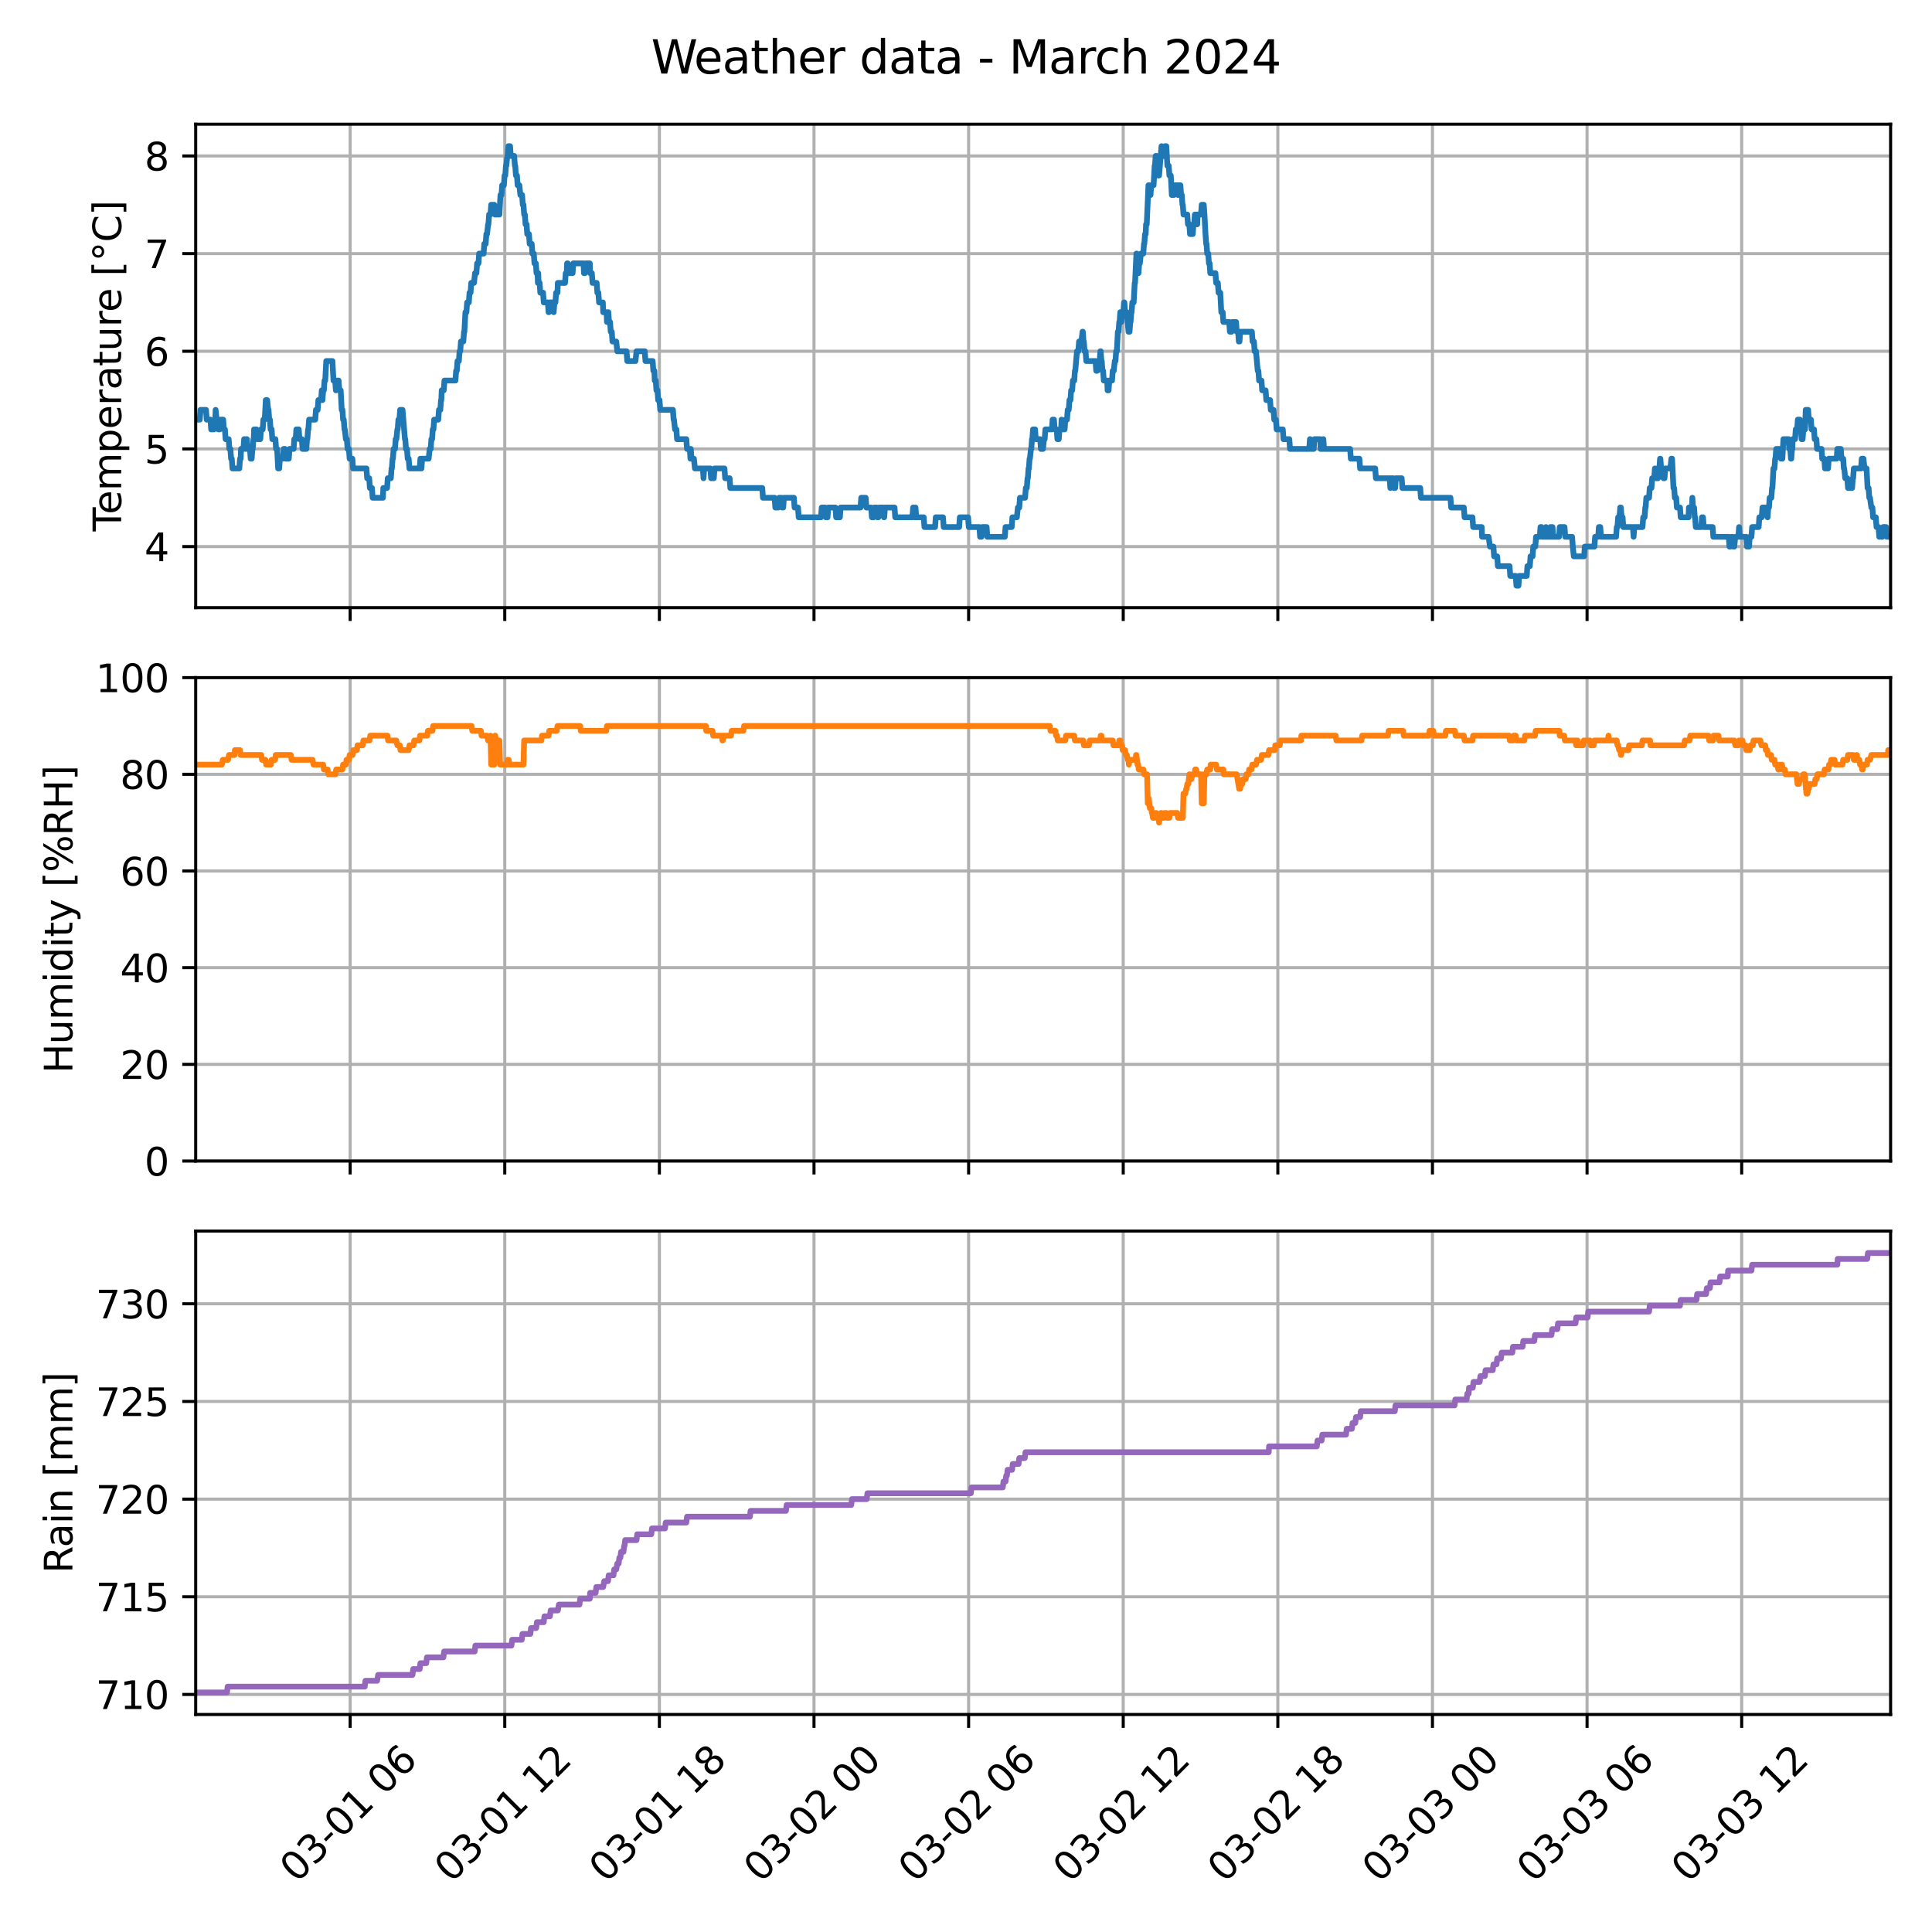 <?xml version="1.0" encoding="utf-8" standalone="no"?>
<!DOCTYPE svg PUBLIC "-//W3C//DTD SVG 1.1//EN"
  "http://www.w3.org/Graphics/SVG/1.1/DTD/svg11.dtd">
<svg xmlns:xlink="http://www.w3.org/1999/xlink" width="504pt" height="504pt" viewBox="0 0 504 504" xmlns="http://www.w3.org/2000/svg" version="1.1">
 <defs>
  <style type="text/css">*{stroke-linejoin: round; stroke-linecap: butt}</style>
 </defs>
 <g id="figure_1">
  <g id="patch_1">
   <path d="M 0 504 
L 504 504 
L 504 0 
L 0 0 
z
" style="fill: #ffffff"/>
  </g>
  <g id="axes_1">
   <g id="patch_2">
    <path d="M 51.05 158.511 
L 493.2 158.511 
L 493.2 32.4 
L 51.05 32.4 
z
" style="fill: #ffffff"/>
   </g>
   <g id="matplotlib.axis_1">
    <g id="xtick_1">
     <g id="line2d_1">
      <path d="M 91.345 158.511 
L 91.345 32.4 
" clip-path="url(#pdc41795632)" style="fill: none; stroke: #b0b0b0; stroke-width: 0.8; stroke-linecap: square"/>
     </g>
     <g id="line2d_2">
      <defs>
       <path id="m5399d224cb" d="M 0 0 
L 0 3.5 
" style="stroke: #000000; stroke-width: 0.8"/>
      </defs>
      <g>
       <use xlink:href="#m5399d224cb" x="91.345" y="158.511" style="stroke: #000000; stroke-width: 0.8"/>
      </g>
     </g>
    </g>
    <g id="xtick_2">
     <g id="line2d_3">
      <path d="M 131.679 158.511 
L 131.679 32.4 
" clip-path="url(#pdc41795632)" style="fill: none; stroke: #b0b0b0; stroke-width: 0.8; stroke-linecap: square"/>
     </g>
     <g id="line2d_4">
      <g>
       <use xlink:href="#m5399d224cb" x="131.679" y="158.511" style="stroke: #000000; stroke-width: 0.8"/>
      </g>
     </g>
    </g>
    <g id="xtick_3">
     <g id="line2d_5">
      <path d="M 172.013 158.511 
L 172.013 32.4 
" clip-path="url(#pdc41795632)" style="fill: none; stroke: #b0b0b0; stroke-width: 0.8; stroke-linecap: square"/>
     </g>
     <g id="line2d_6">
      <g>
       <use xlink:href="#m5399d224cb" x="172.013" y="158.511" style="stroke: #000000; stroke-width: 0.8"/>
      </g>
     </g>
    </g>
    <g id="xtick_4">
     <g id="line2d_7">
      <path d="M 212.347 158.511 
L 212.347 32.4 
" clip-path="url(#pdc41795632)" style="fill: none; stroke: #b0b0b0; stroke-width: 0.8; stroke-linecap: square"/>
     </g>
     <g id="line2d_8">
      <g>
       <use xlink:href="#m5399d224cb" x="212.347" y="158.511" style="stroke: #000000; stroke-width: 0.8"/>
      </g>
     </g>
    </g>
    <g id="xtick_5">
     <g id="line2d_9">
      <path d="M 252.682 158.511 
L 252.682 32.4 
" clip-path="url(#pdc41795632)" style="fill: none; stroke: #b0b0b0; stroke-width: 0.8; stroke-linecap: square"/>
     </g>
     <g id="line2d_10">
      <g>
       <use xlink:href="#m5399d224cb" x="252.682" y="158.511" style="stroke: #000000; stroke-width: 0.8"/>
      </g>
     </g>
    </g>
    <g id="xtick_6">
     <g id="line2d_11">
      <path d="M 293.016 158.511 
L 293.016 32.4 
" clip-path="url(#pdc41795632)" style="fill: none; stroke: #b0b0b0; stroke-width: 0.8; stroke-linecap: square"/>
     </g>
     <g id="line2d_12">
      <g>
       <use xlink:href="#m5399d224cb" x="293.016" y="158.511" style="stroke: #000000; stroke-width: 0.8"/>
      </g>
     </g>
    </g>
    <g id="xtick_7">
     <g id="line2d_13">
      <path d="M 333.35 158.511 
L 333.35 32.4 
" clip-path="url(#pdc41795632)" style="fill: none; stroke: #b0b0b0; stroke-width: 0.8; stroke-linecap: square"/>
     </g>
     <g id="line2d_14">
      <g>
       <use xlink:href="#m5399d224cb" x="333.35" y="158.511" style="stroke: #000000; stroke-width: 0.8"/>
      </g>
     </g>
    </g>
    <g id="xtick_8">
     <g id="line2d_15">
      <path d="M 373.685 158.511 
L 373.685 32.4 
" clip-path="url(#pdc41795632)" style="fill: none; stroke: #b0b0b0; stroke-width: 0.8; stroke-linecap: square"/>
     </g>
     <g id="line2d_16">
      <g>
       <use xlink:href="#m5399d224cb" x="373.685" y="158.511" style="stroke: #000000; stroke-width: 0.8"/>
      </g>
     </g>
    </g>
    <g id="xtick_9">
     <g id="line2d_17">
      <path d="M 414.019 158.511 
L 414.019 32.4 
" clip-path="url(#pdc41795632)" style="fill: none; stroke: #b0b0b0; stroke-width: 0.8; stroke-linecap: square"/>
     </g>
     <g id="line2d_18">
      <g>
       <use xlink:href="#m5399d224cb" x="414.019" y="158.511" style="stroke: #000000; stroke-width: 0.8"/>
      </g>
     </g>
    </g>
    <g id="xtick_10">
     <g id="line2d_19">
      <path d="M 454.353 158.511 
L 454.353 32.4 
" clip-path="url(#pdc41795632)" style="fill: none; stroke: #b0b0b0; stroke-width: 0.8; stroke-linecap: square"/>
     </g>
     <g id="line2d_20">
      <g>
       <use xlink:href="#m5399d224cb" x="454.353" y="158.511" style="stroke: #000000; stroke-width: 0.8"/>
      </g>
     </g>
    </g>
   </g>
   <g id="matplotlib.axis_2">
    <g id="ytick_1">
     <g id="line2d_21">
      <path d="M 51.05 142.588 
L 493.2 142.588 
" clip-path="url(#pdc41795632)" style="fill: none; stroke: #b0b0b0; stroke-width: 0.8; stroke-linecap: square"/>
     </g>
     <g id="line2d_22">
      <defs>
       <path id="m7474217bb8" d="M 0 0 
L -3.5 0 
" style="stroke: #000000; stroke-width: 0.8"/>
      </defs>
      <g>
       <use xlink:href="#m7474217bb8" x="51.05" y="142.588" style="stroke: #000000; stroke-width: 0.8"/>
      </g>
     </g>
     <g id="text_1">
      <!-- 4 -->
      <g transform="translate(37.688 146.387) scale(0.1 -0.1)">
       <defs>
        <path id="DejaVuSans-34" d="M 2419 4116 
L 825 1625 
L 2419 1625 
L 2419 4116 
z
M 2253 4666 
L 3047 4666 
L 3047 1625 
L 3713 1625 
L 3713 1100 
L 3047 1100 
L 3047 0 
L 2419 0 
L 2419 1100 
L 313 1100 
L 313 1709 
L 2253 4666 
z
" transform="scale(0.016)"/>
       </defs>
       <use xlink:href="#DejaVuSans-34"/>
      </g>
     </g>
    </g>
    <g id="ytick_2">
     <g id="line2d_23">
      <path d="M 51.05 117.111 
L 493.2 117.111 
" clip-path="url(#pdc41795632)" style="fill: none; stroke: #b0b0b0; stroke-width: 0.8; stroke-linecap: square"/>
     </g>
     <g id="line2d_24">
      <g>
       <use xlink:href="#m7474217bb8" x="51.05" y="117.111" style="stroke: #000000; stroke-width: 0.8"/>
      </g>
     </g>
     <g id="text_2">
      <!-- 5 -->
      <g transform="translate(37.688 120.91) scale(0.1 -0.1)">
       <defs>
        <path id="DejaVuSans-35" d="M 691 4666 
L 3169 4666 
L 3169 4134 
L 1269 4134 
L 1269 2991 
Q 1406 3038 1543 3061 
Q 1681 3084 1819 3084 
Q 2600 3084 3056 2656 
Q 3513 2228 3513 1497 
Q 3513 744 3044 326 
Q 2575 -91 1722 -91 
Q 1428 -91 1123 -41 
Q 819 9 494 109 
L 494 744 
Q 775 591 1075 516 
Q 1375 441 1709 441 
Q 2250 441 2565 725 
Q 2881 1009 2881 1497 
Q 2881 1984 2565 2268 
Q 2250 2553 1709 2553 
Q 1456 2553 1204 2497 
Q 953 2441 691 2322 
L 691 4666 
z
" transform="scale(0.016)"/>
       </defs>
       <use xlink:href="#DejaVuSans-35"/>
      </g>
     </g>
    </g>
    <g id="ytick_3">
     <g id="line2d_25">
      <path d="M 51.05 91.634 
L 493.2 91.634 
" clip-path="url(#pdc41795632)" style="fill: none; stroke: #b0b0b0; stroke-width: 0.8; stroke-linecap: square"/>
     </g>
     <g id="line2d_26">
      <g>
       <use xlink:href="#m7474217bb8" x="51.05" y="91.634" style="stroke: #000000; stroke-width: 0.8"/>
      </g>
     </g>
     <g id="text_3">
      <!-- 6 -->
      <g transform="translate(37.688 95.433) scale(0.1 -0.1)">
       <defs>
        <path id="DejaVuSans-36" d="M 2113 2584 
Q 1688 2584 1439 2293 
Q 1191 2003 1191 1497 
Q 1191 994 1439 701 
Q 1688 409 2113 409 
Q 2538 409 2786 701 
Q 3034 994 3034 1497 
Q 3034 2003 2786 2293 
Q 2538 2584 2113 2584 
z
M 3366 4563 
L 3366 3988 
Q 3128 4100 2886 4159 
Q 2644 4219 2406 4219 
Q 1781 4219 1451 3797 
Q 1122 3375 1075 2522 
Q 1259 2794 1537 2939 
Q 1816 3084 2150 3084 
Q 2853 3084 3261 2657 
Q 3669 2231 3669 1497 
Q 3669 778 3244 343 
Q 2819 -91 2113 -91 
Q 1303 -91 875 529 
Q 447 1150 447 2328 
Q 447 3434 972 4092 
Q 1497 4750 2381 4750 
Q 2619 4750 2861 4703 
Q 3103 4656 3366 4563 
z
" transform="scale(0.016)"/>
       </defs>
       <use xlink:href="#DejaVuSans-36"/>
      </g>
     </g>
    </g>
    <g id="ytick_4">
     <g id="line2d_27">
      <path d="M 51.05 66.157 
L 493.2 66.157 
" clip-path="url(#pdc41795632)" style="fill: none; stroke: #b0b0b0; stroke-width: 0.8; stroke-linecap: square"/>
     </g>
     <g id="line2d_28">
      <g>
       <use xlink:href="#m7474217bb8" x="51.05" y="66.157" style="stroke: #000000; stroke-width: 0.8"/>
      </g>
     </g>
     <g id="text_4">
      <!-- 7 -->
      <g transform="translate(37.688 69.956) scale(0.1 -0.1)">
       <defs>
        <path id="DejaVuSans-37" d="M 525 4666 
L 3525 4666 
L 3525 4397 
L 1831 0 
L 1172 0 
L 2766 4134 
L 525 4134 
L 525 4666 
z
" transform="scale(0.016)"/>
       </defs>
       <use xlink:href="#DejaVuSans-37"/>
      </g>
     </g>
    </g>
    <g id="ytick_5">
     <g id="line2d_29">
      <path d="M 51.05 40.68 
L 493.2 40.68 
" clip-path="url(#pdc41795632)" style="fill: none; stroke: #b0b0b0; stroke-width: 0.8; stroke-linecap: square"/>
     </g>
     <g id="line2d_30">
      <g>
       <use xlink:href="#m7474217bb8" x="51.05" y="40.68" style="stroke: #000000; stroke-width: 0.8"/>
      </g>
     </g>
     <g id="text_5">
      <!-- 8 -->
      <g transform="translate(37.688 44.479) scale(0.1 -0.1)">
       <defs>
        <path id="DejaVuSans-38" d="M 2034 2216 
Q 1584 2216 1326 1975 
Q 1069 1734 1069 1313 
Q 1069 891 1326 650 
Q 1584 409 2034 409 
Q 2484 409 2743 651 
Q 3003 894 3003 1313 
Q 3003 1734 2745 1975 
Q 2488 2216 2034 2216 
z
M 1403 2484 
Q 997 2584 770 2862 
Q 544 3141 544 3541 
Q 544 4100 942 4425 
Q 1341 4750 2034 4750 
Q 2731 4750 3128 4425 
Q 3525 4100 3525 3541 
Q 3525 3141 3298 2862 
Q 3072 2584 2669 2484 
Q 3125 2378 3379 2068 
Q 3634 1759 3634 1313 
Q 3634 634 3220 271 
Q 2806 -91 2034 -91 
Q 1263 -91 848 271 
Q 434 634 434 1313 
Q 434 1759 690 2068 
Q 947 2378 1403 2484 
z
M 1172 3481 
Q 1172 3119 1398 2916 
Q 1625 2713 2034 2713 
Q 2441 2713 2670 2916 
Q 2900 3119 2900 3481 
Q 2900 3844 2670 4047 
Q 2441 4250 2034 4250 
Q 1625 4250 1398 4047 
Q 1172 3844 1172 3481 
z
" transform="scale(0.016)"/>
       </defs>
       <use xlink:href="#DejaVuSans-38"/>
      </g>
     </g>
    </g>
    <g id="text_6">
     <!-- Temperature [°C] -->
     <g transform="translate(31.608 138.607) rotate(-90) scale(0.1 -0.1)">
      <defs>
       <path id="DejaVuSans-54" d="M -19 4666 
L 3928 4666 
L 3928 4134 
L 2272 4134 
L 2272 0 
L 1638 0 
L 1638 4134 
L -19 4134 
L -19 4666 
z
" transform="scale(0.016)"/>
       <path id="DejaVuSans-65" d="M 3597 1894 
L 3597 1613 
L 953 1613 
Q 991 1019 1311 708 
Q 1631 397 2203 397 
Q 2534 397 2845 478 
Q 3156 559 3463 722 
L 3463 178 
Q 3153 47 2828 -22 
Q 2503 -91 2169 -91 
Q 1331 -91 842 396 
Q 353 884 353 1716 
Q 353 2575 817 3079 
Q 1281 3584 2069 3584 
Q 2775 3584 3186 3129 
Q 3597 2675 3597 1894 
z
M 3022 2063 
Q 3016 2534 2758 2815 
Q 2500 3097 2075 3097 
Q 1594 3097 1305 2825 
Q 1016 2553 972 2059 
L 3022 2063 
z
" transform="scale(0.016)"/>
       <path id="DejaVuSans-6d" d="M 3328 2828 
Q 3544 3216 3844 3400 
Q 4144 3584 4550 3584 
Q 5097 3584 5394 3201 
Q 5691 2819 5691 2113 
L 5691 0 
L 5113 0 
L 5113 2094 
Q 5113 2597 4934 2840 
Q 4756 3084 4391 3084 
Q 3944 3084 3684 2787 
Q 3425 2491 3425 1978 
L 3425 0 
L 2847 0 
L 2847 2094 
Q 2847 2600 2669 2842 
Q 2491 3084 2119 3084 
Q 1678 3084 1418 2786 
Q 1159 2488 1159 1978 
L 1159 0 
L 581 0 
L 581 3500 
L 1159 3500 
L 1159 2956 
Q 1356 3278 1631 3431 
Q 1906 3584 2284 3584 
Q 2666 3584 2933 3390 
Q 3200 3197 3328 2828 
z
" transform="scale(0.016)"/>
       <path id="DejaVuSans-70" d="M 1159 525 
L 1159 -1331 
L 581 -1331 
L 581 3500 
L 1159 3500 
L 1159 2969 
Q 1341 3281 1617 3432 
Q 1894 3584 2278 3584 
Q 2916 3584 3314 3078 
Q 3713 2572 3713 1747 
Q 3713 922 3314 415 
Q 2916 -91 2278 -91 
Q 1894 -91 1617 61 
Q 1341 213 1159 525 
z
M 3116 1747 
Q 3116 2381 2855 2742 
Q 2594 3103 2138 3103 
Q 1681 3103 1420 2742 
Q 1159 2381 1159 1747 
Q 1159 1113 1420 752 
Q 1681 391 2138 391 
Q 2594 391 2855 752 
Q 3116 1113 3116 1747 
z
" transform="scale(0.016)"/>
       <path id="DejaVuSans-72" d="M 2631 2963 
Q 2534 3019 2420 3045 
Q 2306 3072 2169 3072 
Q 1681 3072 1420 2755 
Q 1159 2438 1159 1844 
L 1159 0 
L 581 0 
L 581 3500 
L 1159 3500 
L 1159 2956 
Q 1341 3275 1631 3429 
Q 1922 3584 2338 3584 
Q 2397 3584 2469 3576 
Q 2541 3569 2628 3553 
L 2631 2963 
z
" transform="scale(0.016)"/>
       <path id="DejaVuSans-61" d="M 2194 1759 
Q 1497 1759 1228 1600 
Q 959 1441 959 1056 
Q 959 750 1161 570 
Q 1363 391 1709 391 
Q 2188 391 2477 730 
Q 2766 1069 2766 1631 
L 2766 1759 
L 2194 1759 
z
M 3341 1997 
L 3341 0 
L 2766 0 
L 2766 531 
Q 2569 213 2275 61 
Q 1981 -91 1556 -91 
Q 1019 -91 701 211 
Q 384 513 384 1019 
Q 384 1609 779 1909 
Q 1175 2209 1959 2209 
L 2766 2209 
L 2766 2266 
Q 2766 2663 2505 2880 
Q 2244 3097 1772 3097 
Q 1472 3097 1187 3025 
Q 903 2953 641 2809 
L 641 3341 
Q 956 3463 1253 3523 
Q 1550 3584 1831 3584 
Q 2591 3584 2966 3190 
Q 3341 2797 3341 1997 
z
" transform="scale(0.016)"/>
       <path id="DejaVuSans-74" d="M 1172 4494 
L 1172 3500 
L 2356 3500 
L 2356 3053 
L 1172 3053 
L 1172 1153 
Q 1172 725 1289 603 
Q 1406 481 1766 481 
L 2356 481 
L 2356 0 
L 1766 0 
Q 1100 0 847 248 
Q 594 497 594 1153 
L 594 3053 
L 172 3053 
L 172 3500 
L 594 3500 
L 594 4494 
L 1172 4494 
z
" transform="scale(0.016)"/>
       <path id="DejaVuSans-75" d="M 544 1381 
L 544 3500 
L 1119 3500 
L 1119 1403 
Q 1119 906 1312 657 
Q 1506 409 1894 409 
Q 2359 409 2629 706 
Q 2900 1003 2900 1516 
L 2900 3500 
L 3475 3500 
L 3475 0 
L 2900 0 
L 2900 538 
Q 2691 219 2414 64 
Q 2138 -91 1772 -91 
Q 1169 -91 856 284 
Q 544 659 544 1381 
z
M 1991 3584 
L 1991 3584 
z
" transform="scale(0.016)"/>
       <path id="DejaVuSans-20" transform="scale(0.016)"/>
       <path id="DejaVuSans-5b" d="M 550 4863 
L 1875 4863 
L 1875 4416 
L 1125 4416 
L 1125 -397 
L 1875 -397 
L 1875 -844 
L 550 -844 
L 550 4863 
z
" transform="scale(0.016)"/>
       <path id="DejaVuSans-b0" d="M 1600 4347 
Q 1350 4347 1178 4173 
Q 1006 4000 1006 3750 
Q 1006 3503 1178 3333 
Q 1350 3163 1600 3163 
Q 1850 3163 2022 3333 
Q 2194 3503 2194 3750 
Q 2194 3997 2020 4172 
Q 1847 4347 1600 4347 
z
M 1600 4750 
Q 1800 4750 1984 4673 
Q 2169 4597 2303 4453 
Q 2447 4313 2519 4134 
Q 2591 3956 2591 3750 
Q 2591 3338 2302 3052 
Q 2013 2766 1594 2766 
Q 1172 2766 890 3047 
Q 609 3328 609 3750 
Q 609 4169 896 4459 
Q 1184 4750 1600 4750 
z
" transform="scale(0.016)"/>
       <path id="DejaVuSans-43" d="M 4122 4306 
L 4122 3641 
Q 3803 3938 3442 4084 
Q 3081 4231 2675 4231 
Q 1875 4231 1450 3742 
Q 1025 3253 1025 2328 
Q 1025 1406 1450 917 
Q 1875 428 2675 428 
Q 3081 428 3442 575 
Q 3803 722 4122 1019 
L 4122 359 
Q 3791 134 3420 21 
Q 3050 -91 2638 -91 
Q 1578 -91 968 557 
Q 359 1206 359 2328 
Q 359 3453 968 4101 
Q 1578 4750 2638 4750 
Q 3056 4750 3426 4639 
Q 3797 4528 4122 4306 
z
" transform="scale(0.016)"/>
       <path id="DejaVuSans-5d" d="M 1947 4863 
L 1947 -844 
L 622 -844 
L 622 -397 
L 1369 -397 
L 1369 4416 
L 622 4416 
L 622 4863 
L 1947 4863 
z
" transform="scale(0.016)"/>
      </defs>
      <use xlink:href="#DejaVuSans-54"/>
      <use xlink:href="#DejaVuSans-65" x="44.084"/>
      <use xlink:href="#DejaVuSans-6d" x="105.607"/>
      <use xlink:href="#DejaVuSans-70" x="203.02"/>
      <use xlink:href="#DejaVuSans-65" x="266.496"/>
      <use xlink:href="#DejaVuSans-72" x="328.02"/>
      <use xlink:href="#DejaVuSans-61" x="369.133"/>
      <use xlink:href="#DejaVuSans-74" x="430.412"/>
      <use xlink:href="#DejaVuSans-75" x="469.621"/>
      <use xlink:href="#DejaVuSans-72" x="533"/>
      <use xlink:href="#DejaVuSans-65" x="571.863"/>
      <use xlink:href="#DejaVuSans-20" x="633.387"/>
      <use xlink:href="#DejaVuSans-5b" x="665.174"/>
      <use xlink:href="#DejaVuSans-b0" x="704.188"/>
      <use xlink:href="#DejaVuSans-43" x="754.188"/>
      <use xlink:href="#DejaVuSans-5d" x="824.012"/>
     </g>
    </g>
   </g>
   <g id="line2d_31">
    <path d="M 51.05 109.468 
L 52.126 109.468 
L 52.305 106.92 
L 53.739 106.92 
L 53.918 109.468 
L 54.904 109.468 
L 55.084 112.015 
L 55.801 112.015 
L 55.98 109.468 
L 56.159 109.468 
L 56.249 106.92 
L 56.518 109.468 
L 56.786 109.468 
L 56.966 112.015 
L 57.324 112.015 
L 57.503 109.468 
L 58.22 109.468 
L 58.4 112.015 
L 58.669 112.015 
L 58.848 114.563 
L 59.655 114.563 
L 59.834 117.111 
L 60.103 117.111 
L 60.282 119.659 
L 60.462 119.659 
L 60.641 122.206 
L 62.434 122.206 
L 62.613 119.659 
L 62.792 119.659 
L 62.881 117.111 
L 63.509 117.111 
L 63.688 114.563 
L 63.868 114.563 
L 64.047 117.111 
L 64.226 114.563 
L 64.406 114.563 
L 64.585 117.111 
L 65.212 117.111 
L 65.391 119.659 
L 65.66 119.659 
L 65.84 117.111 
L 65.929 117.111 
L 66.108 114.563 
L 66.198 114.563 
L 66.287 112.015 
L 66.915 112.015 
L 67.094 114.563 
L 67.901 114.563 
L 68.08 112.015 
L 68.529 112.015 
L 68.708 109.468 
L 69.066 109.468 
L 69.335 104.372 
L 69.694 104.372 
L 69.962 106.92 
L 70.052 106.92 
L 70.231 109.468 
L 70.41 109.468 
L 70.59 112.015 
L 70.859 112.015 
L 71.038 114.563 
L 71.844 114.563 
L 72.024 117.111 
L 72.293 117.111 
L 72.561 122.206 
L 72.831 122.206 
L 73.01 119.659 
L 73.816 119.659 
L 73.996 117.111 
L 74.354 117.111 
L 74.533 119.659 
L 75.34 119.659 
L 75.52 117.111 
L 76.595 117.111 
L 76.774 114.563 
L 77.133 114.563 
L 77.312 112.015 
L 77.939 112.015 
L 78.119 114.563 
L 78.747 114.563 
L 78.926 117.111 
L 79.912 117.111 
L 80.09 114.563 
L 80.18 114.563 
L 80.36 112.015 
L 80.449 112.015 
L 80.628 109.468 
L 82.242 109.468 
L 82.421 106.92 
L 82.869 106.92 
L 83.049 104.372 
L 83.766 104.372 
L 83.945 101.825 
L 84.124 104.372 
L 84.304 101.825 
L 84.483 101.825 
L 84.662 99.277 
L 84.841 99.277 
L 85.11 94.182 
L 86.723 94.182 
L 86.992 99.277 
L 87.44 99.277 
L 87.619 101.825 
L 87.799 99.277 
L 88.337 99.277 
L 88.516 101.825 
L 88.874 101.825 
L 89.144 106.92 
L 89.323 106.92 
L 89.502 109.468 
L 89.681 109.468 
L 89.861 112.015 
L 89.95 112.015 
L 90.219 114.563 
L 90.488 114.563 
L 90.667 117.111 
L 91.025 117.111 
L 91.205 119.659 
L 91.922 119.659 
L 92.101 122.206 
L 95.597 122.206 
L 95.776 124.754 
L 96.314 124.754 
L 96.493 127.302 
L 97.031 127.302 
L 97.21 129.849 
L 99.899 129.849 
L 99.989 127.302 
L 100.975 127.302 
L 101.154 124.754 
L 101.96 124.754 
L 102.14 122.206 
L 102.23 122.206 
L 102.409 119.659 
L 102.498 119.659 
L 102.677 117.111 
L 103.036 117.111 
L 103.215 114.563 
L 103.395 114.563 
L 103.664 112.015 
L 103.753 112.015 
L 103.932 109.468 
L 104.202 109.468 
L 104.381 106.92 
L 105.008 106.92 
L 105.636 114.563 
L 105.725 114.563 
L 105.904 117.111 
L 106.174 117.111 
L 106.353 119.659 
L 106.621 119.659 
L 106.801 122.206 
L 109.489 122.206 
L 109.669 119.659 
L 109.848 122.206 
L 109.938 122.206 
L 110.117 119.659 
L 111.82 119.659 
L 112.089 117.111 
L 112.358 117.111 
L 112.537 114.563 
L 112.716 114.563 
L 112.895 112.015 
L 113.075 112.015 
L 113.254 109.468 
L 114.33 109.468 
L 114.509 106.92 
L 114.867 106.92 
L 115.047 104.372 
L 115.137 104.372 
L 115.227 101.825 
L 115.764 101.825 
L 115.943 99.277 
L 118.811 99.277 
L 118.99 96.729 
L 119.17 96.729 
L 119.349 94.182 
L 119.707 94.182 
L 119.887 91.634 
L 120.066 91.634 
L 120.245 89.086 
L 120.873 89.086 
L 121.052 86.538 
L 121.141 86.538 
L 121.411 81.443 
L 121.679 81.443 
L 121.859 78.895 
L 122.307 78.895 
L 122.486 76.348 
L 122.755 76.348 
L 122.934 73.8 
L 123.652 73.8 
L 123.92 71.252 
L 124.279 71.252 
L 124.458 68.705 
L 124.817 68.705 
L 124.996 66.157 
L 126.161 66.157 
L 126.34 63.609 
L 126.699 63.609 
L 126.878 61.062 
L 127.058 61.062 
L 127.326 58.514 
L 127.416 58.514 
L 127.595 55.966 
L 127.953 55.966 
L 128.133 53.418 
L 128.939 53.418 
L 129.119 55.966 
L 130.284 55.966 
L 130.553 50.871 
L 130.822 50.871 
L 131.001 48.323 
L 131.449 48.323 
L 131.629 45.775 
L 131.808 45.775 
L 131.987 43.228 
L 132.077 43.228 
L 132.346 40.68 
L 132.435 40.68 
L 132.614 38.132 
L 133.063 38.132 
L 133.242 40.68 
L 134.138 40.68 
L 134.318 43.228 
L 134.407 43.228 
L 134.586 45.775 
L 134.855 45.775 
L 135.035 48.323 
L 135.483 48.323 
L 135.752 50.871 
L 136.199 50.871 
L 136.379 53.418 
L 136.558 53.418 
L 136.737 55.966 
L 136.916 55.966 
L 137.096 58.514 
L 137.365 58.514 
L 137.544 61.062 
L 137.992 61.062 
L 138.171 63.609 
L 138.709 63.609 
L 138.889 66.157 
L 139.247 66.157 
L 139.426 68.705 
L 139.785 68.705 
L 139.964 71.252 
L 140.233 71.252 
L 140.322 73.8 
L 140.412 71.252 
L 140.503 73.8 
L 140.771 73.8 
L 140.95 76.348 
L 141.667 76.348 
L 141.847 78.895 
L 142.922 78.895 
L 143.101 81.443 
L 143.191 81.443 
L 143.37 78.895 
L 144.266 78.895 
L 144.445 81.443 
L 144.625 78.895 
L 144.894 78.895 
L 145.073 76.348 
L 145.432 76.348 
L 145.521 73.8 
L 147.403 73.8 
L 147.583 71.252 
L 147.851 71.252 
L 147.942 68.705 
L 148.031 71.252 
L 148.121 68.705 
L 148.3 71.252 
L 149.376 71.252 
L 149.555 68.705 
L 152.244 68.705 
L 152.334 71.252 
L 152.602 71.252 
L 152.781 68.705 
L 153.857 68.705 
L 153.946 71.252 
L 154.395 71.252 
L 154.574 73.8 
L 155.65 73.8 
L 155.829 76.348 
L 156.097 76.348 
L 156.277 78.895 
L 157.263 78.895 
L 157.352 81.443 
L 158.249 81.443 
L 158.339 83.991 
L 158.518 81.443 
L 158.607 83.991 
L 158.697 81.443 
L 158.876 83.991 
L 159.146 83.991 
L 159.324 86.538 
L 159.593 86.538 
L 159.773 89.086 
L 160.759 89.086 
L 161.027 91.634 
L 163.447 91.634 
L 163.626 94.182 
L 165.778 94.182 
L 166.047 91.634 
L 168.198 91.634 
L 168.377 94.182 
L 170.259 94.182 
L 170.438 96.729 
L 170.708 96.729 
L 170.797 99.277 
L 171.066 99.277 
L 171.245 101.825 
L 171.514 101.825 
L 171.693 104.372 
L 172.052 104.372 
L 172.231 106.92 
L 175.548 106.92 
L 175.727 109.468 
L 175.816 109.468 
L 176.085 112.015 
L 176.444 112.015 
L 176.623 114.563 
L 179.043 114.563 
L 179.222 117.111 
L 179.939 117.111 
L 180.119 119.659 
L 180.209 117.111 
L 180.388 119.659 
L 181.016 119.659 
L 181.284 122.206 
L 183.345 122.206 
L 183.525 124.754 
L 183.704 122.206 
L 185.317 122.206 
L 185.496 124.754 
L 186.213 124.754 
L 186.393 122.206 
L 188.992 122.206 
L 189.172 124.754 
L 190.337 124.754 
L 190.516 127.302 
L 198.852 127.302 
L 199.031 129.849 
L 202.078 129.849 
L 202.258 132.397 
L 203.064 132.397 
L 203.243 129.849 
L 203.871 129.849 
L 204.05 132.397 
L 204.319 132.397 
L 204.498 129.849 
L 207.098 129.849 
L 207.277 132.397 
L 208.173 132.397 
L 208.353 134.945 
L 214.178 134.945 
L 214.358 132.397 
L 215.254 132.397 
L 215.433 134.945 
L 215.882 134.945 
L 216.061 132.397 
L 217.943 132.397 
L 218.123 134.945 
L 219.108 134.945 
L 219.288 132.397 
L 224.486 132.397 
L 224.666 129.849 
L 225.83 129.849 
L 226.01 132.397 
L 227.264 132.397 
L 227.444 134.945 
L 227.892 134.945 
L 228.071 132.397 
L 228.699 132.397 
L 228.878 134.945 
L 229.147 134.945 
L 229.326 132.397 
L 230.402 132.397 
L 230.581 134.945 
L 230.67 134.945 
L 230.85 132.397 
L 233.36 132.397 
L 233.539 134.945 
L 238.02 134.945 
L 238.199 132.397 
L 238.38 132.397 
L 238.648 134.945 
L 238.737 134.945 
L 238.827 132.397 
L 239.007 134.945 
L 240.978 134.945 
L 241.158 137.492 
L 243.936 137.492 
L 244.115 134.945 
L 245.998 134.945 
L 246.177 137.492 
L 250.211 137.492 
L 250.389 134.945 
L 252.54 134.945 
L 252.72 137.492 
L 255.499 137.492 
L 255.678 140.04 
L 256.036 140.04 
L 256.216 137.492 
L 257.381 137.492 
L 257.56 140.04 
L 262.131 140.04 
L 262.311 137.492 
L 263.924 137.492 
L 264.103 134.945 
L 265.268 134.945 
L 265.537 132.397 
L 265.896 132.397 
L 266.075 129.849 
L 267.419 129.849 
L 267.598 127.302 
L 267.868 127.302 
L 268.047 124.754 
L 268.136 124.754 
L 268.316 122.206 
L 268.406 122.206 
L 268.585 119.659 
L 268.674 119.659 
L 268.943 117.111 
L 269.033 117.111 
L 269.212 114.563 
L 269.302 114.563 
L 269.481 112.015 
L 270.019 112.015 
L 270.198 114.563 
L 271.363 114.563 
L 271.542 117.111 
L 272.081 117.111 
L 272.349 114.563 
L 272.529 114.563 
L 272.708 112.015 
L 274.41 112.015 
L 274.59 109.468 
L 274.948 109.468 
L 275.128 112.015 
L 275.665 112.015 
L 275.845 114.563 
L 276.203 114.563 
L 276.382 112.015 
L 276.831 112.015 
L 276.92 109.468 
L 277.099 112.015 
L 277.727 112.015 
L 277.907 109.468 
L 278.354 109.468 
L 278.533 106.92 
L 278.803 106.92 
L 278.982 104.372 
L 279.251 104.372 
L 279.43 101.825 
L 279.699 101.825 
L 279.878 99.277 
L 280.237 99.277 
L 280.416 96.729 
L 280.506 96.729 
L 280.954 91.634 
L 281.312 91.634 
L 281.492 89.086 
L 282.119 89.086 
L 282.388 86.538 
L 282.477 86.538 
L 282.656 89.086 
L 282.746 89.086 
L 282.926 91.634 
L 283.194 91.634 
L 283.374 94.182 
L 285.794 94.182 
L 285.973 96.729 
L 286.242 96.729 
L 286.421 94.182 
L 286.87 94.182 
L 287.049 91.634 
L 287.138 91.634 
L 287.318 94.182 
L 287.407 94.182 
L 287.587 96.729 
L 287.766 96.729 
L 287.945 99.277 
L 288.841 99.277 
L 288.931 101.825 
L 289.2 101.825 
L 289.379 99.277 
L 290.096 99.277 
L 290.275 96.729 
L 290.544 96.729 
L 290.813 94.182 
L 290.992 94.182 
L 291.172 91.634 
L 291.351 91.634 
L 291.62 86.538 
L 291.799 86.538 
L 291.978 83.991 
L 292.068 83.991 
L 292.247 81.443 
L 292.337 81.443 
L 292.516 83.991 
L 292.695 81.443 
L 293.054 81.443 
L 293.233 78.895 
L 293.323 78.895 
L 293.502 81.443 
L 293.951 81.443 
L 294.398 86.538 
L 294.667 86.538 
L 294.846 83.991 
L 294.936 83.991 
L 295.116 81.443 
L 295.205 81.443 
L 295.384 78.895 
L 295.743 78.895 
L 296.012 73.8 
L 296.101 73.8 
L 296.46 66.157 
L 296.55 66.157 
L 296.729 68.705 
L 296.818 68.705 
L 296.997 71.252 
L 297.177 68.705 
L 297.357 68.705 
L 297.625 66.157 
L 298.252 66.157 
L 298.432 63.609 
L 298.522 63.609 
L 298.701 61.062 
L 298.88 61.062 
L 298.969 58.514 
L 299.149 58.514 
L 299.597 48.323 
L 299.776 48.323 
L 299.956 50.871 
L 300.135 50.871 
L 300.314 48.323 
L 300.941 48.323 
L 301.211 43.228 
L 301.3 43.228 
L 301.479 40.68 
L 301.748 40.68 
L 302.017 45.775 
L 302.375 45.775 
L 303.003 38.132 
L 303.182 40.68 
L 303.72 40.68 
L 303.899 38.132 
L 304.258 38.132 
L 304.526 43.228 
L 304.885 43.228 
L 305.064 45.775 
L 305.423 45.775 
L 305.692 50.871 
L 306.23 50.871 
L 306.409 48.323 
L 307.126 48.323 
L 307.305 50.871 
L 307.395 48.323 
L 307.932 48.323 
L 308.112 50.871 
L 308.291 50.871 
L 308.47 53.418 
L 308.56 53.418 
L 308.74 55.966 
L 309.725 55.966 
L 309.904 58.514 
L 310.263 58.514 
L 310.442 61.062 
L 311.159 61.062 
L 311.338 58.514 
L 311.518 58.514 
L 311.697 55.966 
L 312.055 55.966 
L 312.235 58.514 
L 312.325 58.514 
L 312.414 55.966 
L 313.31 55.966 
L 313.49 53.418 
L 313.848 53.418 
L 313.938 55.966 
L 314.027 53.418 
L 314.207 55.966 
L 314.476 61.062 
L 314.655 63.609 
L 314.744 63.609 
L 314.924 66.157 
L 315.193 66.157 
L 315.372 68.705 
L 315.551 68.705 
L 315.731 71.252 
L 317.075 71.252 
L 317.254 73.8 
L 317.702 73.8 
L 317.882 76.348 
L 318.33 76.348 
L 318.599 81.443 
L 318.958 81.443 
L 319.137 83.991 
L 320.66 83.991 
L 320.839 86.538 
L 321.288 86.538 
L 321.467 83.991 
L 322.453 83.991 
L 322.632 86.538 
L 322.99 86.538 
L 323.17 89.086 
L 323.349 89.086 
L 323.528 86.538 
L 326.576 86.538 
L 326.755 89.086 
L 327.113 89.086 
L 327.293 91.634 
L 327.651 91.634 
L 328.1 96.729 
L 328.279 96.729 
L 328.458 99.277 
L 329.085 99.277 
L 329.265 101.825 
L 330.161 101.825 
L 330.34 104.372 
L 331.326 104.372 
L 331.506 106.92 
L 332.223 106.92 
L 332.402 109.468 
L 332.851 109.468 
L 333.029 112.015 
L 334.642 112.015 
L 334.822 114.563 
L 336.346 114.563 
L 336.525 117.111 
L 341.544 117.111 
L 341.724 114.563 
L 341.813 114.563 
L 341.992 117.111 
L 342.709 117.111 
L 342.889 114.563 
L 344.412 114.563 
L 344.502 117.111 
L 344.95 117.111 
L 345.13 114.563 
L 345.219 114.563 
L 345.398 117.111 
L 352.21 117.111 
L 352.389 119.659 
L 354.63 119.659 
L 354.809 122.206 
L 358.753 122.206 
L 358.933 124.754 
L 362.518 124.754 
L 362.697 127.302 
L 362.876 124.754 
L 363.414 124.754 
L 363.594 127.302 
L 363.952 127.302 
L 364.131 124.754 
L 365.655 124.754 
L 365.834 127.302 
L 370.495 127.302 
L 370.674 129.849 
L 378.383 129.849 
L 378.562 132.397 
L 381.878 132.397 
L 382.058 134.945 
L 384.119 134.945 
L 384.298 137.492 
L 386.539 137.492 
L 386.628 140.04 
L 388.332 140.04 
L 388.69 142.588 
L 389.587 142.588 
L 389.766 145.135 
L 390.572 145.135 
L 390.751 147.683 
L 393.799 147.683 
L 393.978 150.231 
L 395.412 150.231 
L 395.592 152.779 
L 396.129 152.779 
L 396.309 150.231 
L 398.28 150.231 
L 398.46 147.683 
L 399.087 147.683 
L 399.267 145.135 
L 399.804 145.135 
L 399.984 142.588 
L 400.522 142.588 
L 400.701 140.04 
L 401.686 140.04 
L 401.866 137.492 
L 402.135 137.492 
L 402.314 140.04 
L 403.121 140.04 
L 403.3 137.492 
L 403.479 140.04 
L 404.286 140.04 
L 404.465 137.492 
L 404.555 137.492 
L 404.734 140.04 
L 404.824 140.04 
L 405.003 137.492 
L 405.182 140.04 
L 406.706 140.04 
L 406.885 137.492 
L 408.14 137.492 
L 408.319 140.04 
L 410.112 140.04 
L 410.291 142.588 
L 410.56 145.135 
L 413.249 145.135 
L 413.428 142.588 
L 415.938 142.588 
L 416.117 140.04 
L 416.924 140.04 
L 417.104 137.492 
L 417.462 137.492 
L 417.641 140.04 
L 421.585 140.04 
L 421.764 137.492 
L 421.943 137.492 
L 422.123 134.945 
L 422.481 134.945 
L 422.66 132.397 
L 422.839 132.397 
L 423.019 134.945 
L 423.288 134.945 
L 423.467 137.492 
L 425.977 137.492 
L 426.156 140.04 
L 426.335 137.492 
L 428.486 137.492 
L 428.666 134.945 
L 429.024 134.945 
L 429.204 132.397 
L 429.293 132.397 
L 429.472 129.849 
L 430.189 129.849 
L 430.368 127.302 
L 430.817 127.302 
L 430.996 124.754 
L 431.534 124.754 
L 431.713 122.206 
L 431.803 122.206 
L 431.982 124.754 
L 432.52 124.754 
L 432.699 122.206 
L 432.878 122.206 
L 433.057 119.659 
L 433.147 119.659 
L 433.327 122.206 
L 433.774 122.206 
L 433.954 124.754 
L 434.223 124.754 
L 434.402 122.206 
L 435.746 122.206 
L 436.015 119.659 
L 436.195 119.659 
L 436.553 127.302 
L 436.732 127.302 
L 436.912 129.849 
L 437.27 129.849 
L 437.449 132.397 
L 438.256 132.397 
L 438.435 134.945 
L 440.497 134.945 
L 440.586 132.397 
L 441.393 132.397 
L 441.483 129.849 
L 441.662 132.397 
L 441.931 132.397 
L 442.111 134.945 
L 442.2 134.945 
L 442.38 137.492 
L 443.813 137.492 
L 443.992 134.945 
L 444.261 134.945 
L 444.441 137.492 
L 446.771 137.492 
L 446.951 140.04 
L 450.984 140.04 
L 451.163 142.588 
L 451.432 142.588 
L 451.611 140.04 
L 451.97 140.04 
L 452.149 142.588 
L 452.418 142.588 
L 452.687 140.04 
L 453.493 140.04 
L 453.672 137.492 
L 453.852 140.04 
L 455.555 140.04 
L 455.734 142.588 
L 456.272 142.588 
L 456.451 140.04 
L 456.899 140.04 
L 457.078 137.492 
L 458.782 137.492 
L 458.961 134.945 
L 459.588 134.945 
L 459.767 132.397 
L 460.843 132.397 
L 461.112 134.945 
L 461.292 132.397 
L 461.471 132.397 
L 461.65 129.849 
L 462.098 129.849 
L 462.277 127.302 
L 462.367 127.302 
L 462.636 122.206 
L 462.905 122.206 
L 463.084 119.659 
L 463.173 119.659 
L 463.353 117.111 
L 464.428 117.111 
L 464.607 119.659 
L 464.966 119.659 
L 465.235 114.563 
L 466.579 114.563 
L 466.759 117.111 
L 467.028 117.111 
L 467.207 119.659 
L 467.296 119.659 
L 467.476 117.111 
L 467.566 117.111 
L 467.656 114.563 
L 468.283 114.563 
L 468.462 112.015 
L 468.82 112.015 
L 469 109.468 
L 469.537 109.468 
L 469.717 112.015 
L 469.806 112.015 
L 469.985 114.563 
L 470.254 114.563 
L 470.434 112.015 
L 470.882 112.015 
L 471.062 106.92 
L 471.689 106.92 
L 471.868 109.468 
L 472.406 109.468 
L 472.585 112.015 
L 473.212 112.015 
L 473.391 114.563 
L 473.84 114.563 
L 474.019 117.111 
L 475.184 117.111 
L 475.363 119.659 
L 475.901 119.659 
L 476.081 122.206 
L 476.887 122.206 
L 477.067 119.659 
L 479.128 119.659 
L 479.307 117.111 
L 480.203 117.111 
L 480.383 119.659 
L 480.831 119.659 
L 481.01 122.206 
L 481.1 122.206 
L 481.369 124.754 
L 481.907 124.754 
L 482.086 127.302 
L 483.161 127.302 
L 483.341 124.754 
L 483.43 124.754 
L 483.609 122.206 
L 485.492 122.206 
L 485.671 119.659 
L 486.119 119.659 
L 486.388 122.206 
L 486.926 122.206 
L 487.194 127.302 
L 487.464 127.302 
L 487.643 129.849 
L 487.822 129.849 
L 488.181 132.397 
L 488.449 132.397 
L 488.629 134.945 
L 489.346 134.945 
L 489.525 137.492 
L 490.063 137.492 
L 490.242 140.04 
L 491.049 140.04 
L 491.228 137.492 
L 492.035 137.492 
L 492.214 140.04 
L 493.2 140.04 
L 493.2 140.04 
" clip-path="url(#pdc41795632)" style="fill: none; stroke: #1f77b4; stroke-width: 1.5; stroke-linecap: square"/>
   </g>
   <g id="patch_3">
    <path d="M 51.05 158.511 
L 51.05 32.4 
" style="fill: none; stroke: #000000; stroke-width: 0.8; stroke-linejoin: miter; stroke-linecap: square"/>
   </g>
   <g id="patch_4">
    <path d="M 493.2 158.511 
L 493.2 32.4 
" style="fill: none; stroke: #000000; stroke-width: 0.8; stroke-linejoin: miter; stroke-linecap: square"/>
   </g>
   <g id="patch_5">
    <path d="M 51.05 158.511 
L 493.2 158.511 
" style="fill: none; stroke: #000000; stroke-width: 0.8; stroke-linejoin: miter; stroke-linecap: square"/>
   </g>
   <g id="patch_6">
    <path d="M 51.05 32.4 
L 493.2 32.4 
" style="fill: none; stroke: #000000; stroke-width: 0.8; stroke-linejoin: miter; stroke-linecap: square"/>
   </g>
  </g>
  <g id="axes_2">
   <g id="patch_7">
    <path d="M 51.05 302.882 
L 493.2 302.882 
L 493.2 176.771 
L 51.05 176.771 
z
" style="fill: #ffffff"/>
   </g>
   <g id="matplotlib.axis_3">
    <g id="xtick_11">
     <g id="line2d_32">
      <path d="M 91.345 302.882 
L 91.345 176.771 
" clip-path="url(#p5b699b4299)" style="fill: none; stroke: #b0b0b0; stroke-width: 0.8; stroke-linecap: square"/>
     </g>
     <g id="line2d_33">
      <g>
       <use xlink:href="#m5399d224cb" x="91.345" y="302.882" style="stroke: #000000; stroke-width: 0.8"/>
      </g>
     </g>
    </g>
    <g id="xtick_12">
     <g id="line2d_34">
      <path d="M 131.679 302.882 
L 131.679 176.771 
" clip-path="url(#p5b699b4299)" style="fill: none; stroke: #b0b0b0; stroke-width: 0.8; stroke-linecap: square"/>
     </g>
     <g id="line2d_35">
      <g>
       <use xlink:href="#m5399d224cb" x="131.679" y="302.882" style="stroke: #000000; stroke-width: 0.8"/>
      </g>
     </g>
    </g>
    <g id="xtick_13">
     <g id="line2d_36">
      <path d="M 172.013 302.882 
L 172.013 176.771 
" clip-path="url(#p5b699b4299)" style="fill: none; stroke: #b0b0b0; stroke-width: 0.8; stroke-linecap: square"/>
     </g>
     <g id="line2d_37">
      <g>
       <use xlink:href="#m5399d224cb" x="172.013" y="302.882" style="stroke: #000000; stroke-width: 0.8"/>
      </g>
     </g>
    </g>
    <g id="xtick_14">
     <g id="line2d_38">
      <path d="M 212.347 302.882 
L 212.347 176.771 
" clip-path="url(#p5b699b4299)" style="fill: none; stroke: #b0b0b0; stroke-width: 0.8; stroke-linecap: square"/>
     </g>
     <g id="line2d_39">
      <g>
       <use xlink:href="#m5399d224cb" x="212.347" y="302.882" style="stroke: #000000; stroke-width: 0.8"/>
      </g>
     </g>
    </g>
    <g id="xtick_15">
     <g id="line2d_40">
      <path d="M 252.682 302.882 
L 252.682 176.771 
" clip-path="url(#p5b699b4299)" style="fill: none; stroke: #b0b0b0; stroke-width: 0.8; stroke-linecap: square"/>
     </g>
     <g id="line2d_41">
      <g>
       <use xlink:href="#m5399d224cb" x="252.682" y="302.882" style="stroke: #000000; stroke-width: 0.8"/>
      </g>
     </g>
    </g>
    <g id="xtick_16">
     <g id="line2d_42">
      <path d="M 293.016 302.882 
L 293.016 176.771 
" clip-path="url(#p5b699b4299)" style="fill: none; stroke: #b0b0b0; stroke-width: 0.8; stroke-linecap: square"/>
     </g>
     <g id="line2d_43">
      <g>
       <use xlink:href="#m5399d224cb" x="293.016" y="302.882" style="stroke: #000000; stroke-width: 0.8"/>
      </g>
     </g>
    </g>
    <g id="xtick_17">
     <g id="line2d_44">
      <path d="M 333.35 302.882 
L 333.35 176.771 
" clip-path="url(#p5b699b4299)" style="fill: none; stroke: #b0b0b0; stroke-width: 0.8; stroke-linecap: square"/>
     </g>
     <g id="line2d_45">
      <g>
       <use xlink:href="#m5399d224cb" x="333.35" y="302.882" style="stroke: #000000; stroke-width: 0.8"/>
      </g>
     </g>
    </g>
    <g id="xtick_18">
     <g id="line2d_46">
      <path d="M 373.685 302.882 
L 373.685 176.771 
" clip-path="url(#p5b699b4299)" style="fill: none; stroke: #b0b0b0; stroke-width: 0.8; stroke-linecap: square"/>
     </g>
     <g id="line2d_47">
      <g>
       <use xlink:href="#m5399d224cb" x="373.685" y="302.882" style="stroke: #000000; stroke-width: 0.8"/>
      </g>
     </g>
    </g>
    <g id="xtick_19">
     <g id="line2d_48">
      <path d="M 414.019 302.882 
L 414.019 176.771 
" clip-path="url(#p5b699b4299)" style="fill: none; stroke: #b0b0b0; stroke-width: 0.8; stroke-linecap: square"/>
     </g>
     <g id="line2d_49">
      <g>
       <use xlink:href="#m5399d224cb" x="414.019" y="302.882" style="stroke: #000000; stroke-width: 0.8"/>
      </g>
     </g>
    </g>
    <g id="xtick_20">
     <g id="line2d_50">
      <path d="M 454.353 302.882 
L 454.353 176.771 
" clip-path="url(#p5b699b4299)" style="fill: none; stroke: #b0b0b0; stroke-width: 0.8; stroke-linecap: square"/>
     </g>
     <g id="line2d_51">
      <g>
       <use xlink:href="#m5399d224cb" x="454.353" y="302.882" style="stroke: #000000; stroke-width: 0.8"/>
      </g>
     </g>
    </g>
   </g>
   <g id="matplotlib.axis_4">
    <g id="ytick_6">
     <g id="line2d_52">
      <path d="M 51.05 302.882 
L 493.2 302.882 
" clip-path="url(#p5b699b4299)" style="fill: none; stroke: #b0b0b0; stroke-width: 0.8; stroke-linecap: square"/>
     </g>
     <g id="line2d_53">
      <g>
       <use xlink:href="#m7474217bb8" x="51.05" y="302.882" style="stroke: #000000; stroke-width: 0.8"/>
      </g>
     </g>
     <g id="text_7">
      <!-- 0 -->
      <g transform="translate(37.688 306.681) scale(0.1 -0.1)">
       <defs>
        <path id="DejaVuSans-30" d="M 2034 4250 
Q 1547 4250 1301 3770 
Q 1056 3291 1056 2328 
Q 1056 1369 1301 889 
Q 1547 409 2034 409 
Q 2525 409 2770 889 
Q 3016 1369 3016 2328 
Q 3016 3291 2770 3770 
Q 2525 4250 2034 4250 
z
M 2034 4750 
Q 2819 4750 3233 4129 
Q 3647 3509 3647 2328 
Q 3647 1150 3233 529 
Q 2819 -91 2034 -91 
Q 1250 -91 836 529 
Q 422 1150 422 2328 
Q 422 3509 836 4129 
Q 1250 4750 2034 4750 
z
" transform="scale(0.016)"/>
       </defs>
       <use xlink:href="#DejaVuSans-30"/>
      </g>
     </g>
    </g>
    <g id="ytick_7">
     <g id="line2d_54">
      <path d="M 51.05 277.66 
L 493.2 277.66 
" clip-path="url(#p5b699b4299)" style="fill: none; stroke: #b0b0b0; stroke-width: 0.8; stroke-linecap: square"/>
     </g>
     <g id="line2d_55">
      <g>
       <use xlink:href="#m7474217bb8" x="51.05" y="277.66" style="stroke: #000000; stroke-width: 0.8"/>
      </g>
     </g>
     <g id="text_8">
      <!-- 20 -->
      <g transform="translate(31.325 281.459) scale(0.1 -0.1)">
       <defs>
        <path id="DejaVuSans-32" d="M 1228 531 
L 3431 531 
L 3431 0 
L 469 0 
L 469 531 
Q 828 903 1448 1529 
Q 2069 2156 2228 2338 
Q 2531 2678 2651 2914 
Q 2772 3150 2772 3378 
Q 2772 3750 2511 3984 
Q 2250 4219 1831 4219 
Q 1534 4219 1204 4116 
Q 875 4013 500 3803 
L 500 4441 
Q 881 4594 1212 4672 
Q 1544 4750 1819 4750 
Q 2544 4750 2975 4387 
Q 3406 4025 3406 3419 
Q 3406 3131 3298 2873 
Q 3191 2616 2906 2266 
Q 2828 2175 2409 1742 
Q 1991 1309 1228 531 
z
" transform="scale(0.016)"/>
       </defs>
       <use xlink:href="#DejaVuSans-32"/>
       <use xlink:href="#DejaVuSans-30" x="63.623"/>
      </g>
     </g>
    </g>
    <g id="ytick_8">
     <g id="line2d_56">
      <path d="M 51.05 252.437 
L 493.2 252.437 
" clip-path="url(#p5b699b4299)" style="fill: none; stroke: #b0b0b0; stroke-width: 0.8; stroke-linecap: square"/>
     </g>
     <g id="line2d_57">
      <g>
       <use xlink:href="#m7474217bb8" x="51.05" y="252.437" style="stroke: #000000; stroke-width: 0.8"/>
      </g>
     </g>
     <g id="text_9">
      <!-- 40 -->
      <g transform="translate(31.325 256.237) scale(0.1 -0.1)">
       <use xlink:href="#DejaVuSans-34"/>
       <use xlink:href="#DejaVuSans-30" x="63.623"/>
      </g>
     </g>
    </g>
    <g id="ytick_9">
     <g id="line2d_58">
      <path d="M 51.05 227.215 
L 493.2 227.215 
" clip-path="url(#p5b699b4299)" style="fill: none; stroke: #b0b0b0; stroke-width: 0.8; stroke-linecap: square"/>
     </g>
     <g id="line2d_59">
      <g>
       <use xlink:href="#m7474217bb8" x="51.05" y="227.215" style="stroke: #000000; stroke-width: 0.8"/>
      </g>
     </g>
     <g id="text_10">
      <!-- 60 -->
      <g transform="translate(31.325 231.014) scale(0.1 -0.1)">
       <use xlink:href="#DejaVuSans-36"/>
       <use xlink:href="#DejaVuSans-30" x="63.623"/>
      </g>
     </g>
    </g>
    <g id="ytick_10">
     <g id="line2d_60">
      <path d="M 51.05 201.993 
L 493.2 201.993 
" clip-path="url(#p5b699b4299)" style="fill: none; stroke: #b0b0b0; stroke-width: 0.8; stroke-linecap: square"/>
     </g>
     <g id="line2d_61">
      <g>
       <use xlink:href="#m7474217bb8" x="51.05" y="201.993" style="stroke: #000000; stroke-width: 0.8"/>
      </g>
     </g>
     <g id="text_11">
      <!-- 80 -->
      <g transform="translate(31.325 205.792) scale(0.1 -0.1)">
       <use xlink:href="#DejaVuSans-38"/>
       <use xlink:href="#DejaVuSans-30" x="63.623"/>
      </g>
     </g>
    </g>
    <g id="ytick_11">
     <g id="line2d_62">
      <path d="M 51.05 176.771 
L 493.2 176.771 
" clip-path="url(#p5b699b4299)" style="fill: none; stroke: #b0b0b0; stroke-width: 0.8; stroke-linecap: square"/>
     </g>
     <g id="line2d_63">
      <g>
       <use xlink:href="#m7474217bb8" x="51.05" y="176.771" style="stroke: #000000; stroke-width: 0.8"/>
      </g>
     </g>
     <g id="text_12">
      <!-- 100 -->
      <g transform="translate(24.962 180.57) scale(0.1 -0.1)">
       <defs>
        <path id="DejaVuSans-31" d="M 794 531 
L 1825 531 
L 1825 4091 
L 703 3866 
L 703 4441 
L 1819 4666 
L 2450 4666 
L 2450 531 
L 3481 531 
L 3481 0 
L 794 0 
L 794 531 
z
" transform="scale(0.016)"/>
       </defs>
       <use xlink:href="#DejaVuSans-31"/>
       <use xlink:href="#DejaVuSans-30" x="63.623"/>
       <use xlink:href="#DejaVuSans-30" x="127.246"/>
      </g>
     </g>
    </g>
    <g id="text_13">
     <!-- Humidity [%RH] -->
     <g transform="translate(18.883 279.973) rotate(-90) scale(0.1 -0.1)">
      <defs>
       <path id="DejaVuSans-48" d="M 628 4666 
L 1259 4666 
L 1259 2753 
L 3553 2753 
L 3553 4666 
L 4184 4666 
L 4184 0 
L 3553 0 
L 3553 2222 
L 1259 2222 
L 1259 0 
L 628 0 
L 628 4666 
z
" transform="scale(0.016)"/>
       <path id="DejaVuSans-69" d="M 603 3500 
L 1178 3500 
L 1178 0 
L 603 0 
L 603 3500 
z
M 603 4863 
L 1178 4863 
L 1178 4134 
L 603 4134 
L 603 4863 
z
" transform="scale(0.016)"/>
       <path id="DejaVuSans-64" d="M 2906 2969 
L 2906 4863 
L 3481 4863 
L 3481 0 
L 2906 0 
L 2906 525 
Q 2725 213 2448 61 
Q 2172 -91 1784 -91 
Q 1150 -91 751 415 
Q 353 922 353 1747 
Q 353 2572 751 3078 
Q 1150 3584 1784 3584 
Q 2172 3584 2448 3432 
Q 2725 3281 2906 2969 
z
M 947 1747 
Q 947 1113 1208 752 
Q 1469 391 1925 391 
Q 2381 391 2643 752 
Q 2906 1113 2906 1747 
Q 2906 2381 2643 2742 
Q 2381 3103 1925 3103 
Q 1469 3103 1208 2742 
Q 947 2381 947 1747 
z
" transform="scale(0.016)"/>
       <path id="DejaVuSans-79" d="M 2059 -325 
Q 1816 -950 1584 -1140 
Q 1353 -1331 966 -1331 
L 506 -1331 
L 506 -850 
L 844 -850 
Q 1081 -850 1212 -737 
Q 1344 -625 1503 -206 
L 1606 56 
L 191 3500 
L 800 3500 
L 1894 763 
L 2988 3500 
L 3597 3500 
L 2059 -325 
z
" transform="scale(0.016)"/>
       <path id="DejaVuSans-25" d="M 4653 2053 
Q 4381 2053 4226 1822 
Q 4072 1591 4072 1178 
Q 4072 772 4226 539 
Q 4381 306 4653 306 
Q 4919 306 5073 539 
Q 5228 772 5228 1178 
Q 5228 1588 5073 1820 
Q 4919 2053 4653 2053 
z
M 4653 2450 
Q 5147 2450 5437 2106 
Q 5728 1763 5728 1178 
Q 5728 594 5436 251 
Q 5144 -91 4653 -91 
Q 4153 -91 3862 251 
Q 3572 594 3572 1178 
Q 3572 1766 3864 2108 
Q 4156 2450 4653 2450 
z
M 1428 4353 
Q 1159 4353 1004 4120 
Q 850 3888 850 3481 
Q 850 3069 1003 2837 
Q 1156 2606 1428 2606 
Q 1700 2606 1854 2837 
Q 2009 3069 2009 3481 
Q 2009 3884 1853 4118 
Q 1697 4353 1428 4353 
z
M 4250 4750 
L 4750 4750 
L 1831 -91 
L 1331 -91 
L 4250 4750 
z
M 1428 4750 
Q 1922 4750 2215 4408 
Q 2509 4066 2509 3481 
Q 2509 2891 2217 2550 
Q 1925 2209 1428 2209 
Q 931 2209 642 2551 
Q 353 2894 353 3481 
Q 353 4063 643 4406 
Q 934 4750 1428 4750 
z
" transform="scale(0.016)"/>
       <path id="DejaVuSans-52" d="M 2841 2188 
Q 3044 2119 3236 1894 
Q 3428 1669 3622 1275 
L 4263 0 
L 3584 0 
L 2988 1197 
Q 2756 1666 2539 1819 
Q 2322 1972 1947 1972 
L 1259 1972 
L 1259 0 
L 628 0 
L 628 4666 
L 2053 4666 
Q 2853 4666 3247 4331 
Q 3641 3997 3641 3322 
Q 3641 2881 3436 2590 
Q 3231 2300 2841 2188 
z
M 1259 4147 
L 1259 2491 
L 2053 2491 
Q 2509 2491 2742 2702 
Q 2975 2913 2975 3322 
Q 2975 3731 2742 3939 
Q 2509 4147 2053 4147 
L 1259 4147 
z
" transform="scale(0.016)"/>
      </defs>
      <use xlink:href="#DejaVuSans-48"/>
      <use xlink:href="#DejaVuSans-75" x="75.195"/>
      <use xlink:href="#DejaVuSans-6d" x="138.574"/>
      <use xlink:href="#DejaVuSans-69" x="235.986"/>
      <use xlink:href="#DejaVuSans-64" x="263.77"/>
      <use xlink:href="#DejaVuSans-69" x="327.246"/>
      <use xlink:href="#DejaVuSans-74" x="355.029"/>
      <use xlink:href="#DejaVuSans-79" x="394.238"/>
      <use xlink:href="#DejaVuSans-20" x="453.418"/>
      <use xlink:href="#DejaVuSans-5b" x="485.205"/>
      <use xlink:href="#DejaVuSans-25" x="524.219"/>
      <use xlink:href="#DejaVuSans-52" x="619.238"/>
      <use xlink:href="#DejaVuSans-48" x="688.721"/>
      <use xlink:href="#DejaVuSans-5d" x="763.916"/>
     </g>
    </g>
   </g>
   <g id="line2d_64">
    <path d="M 51.05 199.471 
L 57.862 199.471 
L 58.131 198.21 
L 59.475 198.21 
L 59.744 196.949 
L 61.179 196.949 
L 61.269 195.687 
L 62.613 195.687 
L 62.792 196.949 
L 68.17 196.949 
L 68.349 198.21 
L 69.246 198.21 
L 69.425 199.471 
L 70.68 199.471 
L 70.859 198.21 
L 71.755 198.21 
L 71.935 196.949 
L 75.878 196.949 
L 76.058 198.21 
L 81.525 198.21 
L 81.794 199.471 
L 84.304 199.471 
L 84.483 200.732 
L 85.468 200.732 
L 85.648 201.993 
L 87.53 201.993 
L 87.709 200.732 
L 89.323 200.732 
L 89.502 199.471 
L 90.219 199.471 
L 90.398 198.21 
L 91.025 198.21 
L 91.205 196.949 
L 92.012 196.949 
L 92.191 195.687 
L 93.087 195.687 
L 93.267 194.426 
L 94.611 194.426 
L 94.79 193.165 
L 96.403 193.165 
L 96.583 191.904 
L 101.064 191.904 
L 101.243 193.165 
L 103.395 193.165 
L 103.664 194.426 
L 104.291 194.426 
L 104.47 195.687 
L 106.621 195.687 
L 106.801 194.426 
L 107.876 194.426 
L 108.055 193.165 
L 109.4 193.165 
L 109.579 191.904 
L 111.461 191.904 
L 111.641 190.643 
L 112.806 190.643 
L 112.985 189.382 
L 123.024 189.382 
L 123.203 190.643 
L 125.445 190.643 
L 125.623 191.904 
L 127.058 191.904 
L 127.326 193.165 
L 127.864 193.165 
L 127.953 191.904 
L 128.133 199.471 
L 128.939 199.471 
L 129.119 191.904 
L 129.208 191.904 
L 129.387 193.165 
L 130.284 193.165 
L 130.464 199.471 
L 132.256 199.471 
L 132.435 198.21 
L 132.704 198.21 
L 132.883 199.471 
L 136.558 199.471 
L 136.737 193.165 
L 141.219 193.165 
L 141.398 191.904 
L 143.101 191.904 
L 143.281 190.643 
L 145.253 190.643 
L 145.432 189.382 
L 151.347 189.382 
L 151.527 190.643 
L 158.159 190.643 
L 158.339 189.382 
L 184.152 189.382 
L 184.242 190.643 
L 185.855 190.643 
L 186.035 191.904 
L 188.275 191.904 
L 188.455 193.165 
L 188.544 193.165 
L 188.723 191.904 
L 190.695 191.904 
L 190.874 190.643 
L 193.922 190.643 
L 194.101 189.382 
L 273.873 189.382 
L 274.052 190.643 
L 275.307 190.643 
L 275.487 191.904 
L 275.755 191.904 
L 275.935 193.165 
L 277.907 193.165 
L 278.086 191.904 
L 280.237 191.904 
L 280.416 193.165 
L 282.567 193.165 
L 282.746 194.426 
L 284.091 194.426 
L 284.27 193.165 
L 286.959 193.165 
L 287.138 191.904 
L 287.318 191.904 
L 287.497 193.165 
L 290.275 193.165 
L 290.455 194.426 
L 291.799 194.426 
L 291.978 193.165 
L 292.247 193.165 
L 292.337 194.426 
L 292.695 194.426 
L 292.874 195.687 
L 293.502 195.687 
L 293.681 196.949 
L 293.951 196.949 
L 294.219 198.21 
L 294.398 198.21 
L 294.488 199.471 
L 294.667 198.21 
L 296.191 198.21 
L 296.37 196.949 
L 296.46 196.949 
L 296.729 199.471 
L 296.908 199.471 
L 297.087 200.732 
L 298.252 200.732 
L 298.432 201.993 
L 299.238 201.993 
L 299.418 209.56 
L 299.597 208.299 
L 299.686 208.299 
L 299.956 210.821 
L 300.314 210.821 
L 300.493 212.082 
L 300.583 212.082 
L 300.763 213.343 
L 301.12 213.343 
L 301.3 212.082 
L 301.659 212.082 
L 301.838 213.343 
L 302.196 213.343 
L 302.375 214.604 
L 302.824 212.082 
L 303.003 212.082 
L 303.182 213.343 
L 303.63 213.343 
L 303.809 212.082 
L 304.258 212.082 
L 304.437 213.343 
L 305.064 213.343 
L 305.243 212.082 
L 307.126 212.082 
L 307.305 213.343 
L 308.56 213.343 
L 308.74 207.037 
L 309.188 207.037 
L 309.456 205.776 
L 309.546 205.776 
L 309.725 204.515 
L 309.994 204.515 
L 310.263 201.993 
L 310.353 201.993 
L 310.532 203.254 
L 310.801 203.254 
L 311.07 201.993 
L 311.607 201.993 
L 311.787 200.732 
L 312.055 200.732 
L 312.235 201.993 
L 313.31 201.993 
L 313.49 209.56 
L 313.848 209.56 
L 313.938 201.993 
L 314.027 209.56 
L 314.207 201.993 
L 314.744 201.993 
L 314.924 200.732 
L 315.731 200.732 
L 315.82 199.471 
L 317.254 199.471 
L 317.433 200.732 
L 319.137 200.732 
L 319.226 201.993 
L 322.632 201.993 
L 323.26 205.776 
L 323.528 205.776 
L 323.707 204.515 
L 324.066 204.515 
L 324.245 203.254 
L 324.962 203.254 
L 325.142 201.993 
L 325.679 201.993 
L 325.859 200.732 
L 326.486 200.732 
L 326.665 199.471 
L 327.651 199.471 
L 327.92 198.21 
L 328.996 198.21 
L 329.175 196.949 
L 330.878 196.949 
L 331.058 195.687 
L 332.581 195.687 
L 332.671 194.426 
L 333.836 194.426 
L 334.015 193.165 
L 339.393 193.165 
L 339.483 191.904 
L 348.446 191.904 
L 348.625 193.165 
L 355.168 193.165 
L 355.348 191.904 
L 362.07 191.904 
L 362.249 190.643 
L 366.013 190.643 
L 366.193 191.904 
L 372.736 191.904 
L 372.915 190.643 
L 373.901 190.643 
L 374.08 191.904 
L 377.038 191.904 
L 377.218 190.643 
L 379.548 190.643 
L 379.727 191.904 
L 381.878 191.904 
L 382.058 193.165 
L 384.119 193.165 
L 384.298 191.904 
L 393.709 191.904 
L 393.889 193.165 
L 394.695 193.165 
L 394.874 191.904 
L 395.412 191.904 
L 395.592 193.165 
L 397.653 193.165 
L 397.833 191.904 
L 400.432 191.904 
L 400.611 190.643 
L 406.796 190.643 
L 406.885 191.904 
L 408.051 191.904 
L 408.23 193.165 
L 411.008 193.165 
L 411.187 194.426 
L 411.367 193.165 
L 411.546 193.165 
L 411.725 194.426 
L 412.98 194.426 
L 413.159 193.165 
L 414.773 193.165 
L 414.953 194.426 
L 415.759 194.426 
L 415.938 193.165 
L 419.433 193.165 
L 419.613 191.904 
L 419.792 193.165 
L 421.764 193.165 
L 421.943 194.426 
L 422.123 194.426 
L 422.391 195.687 
L 422.66 195.687 
L 422.839 196.949 
L 422.929 196.949 
L 423.109 195.687 
L 424.811 195.687 
L 424.991 194.426 
L 428.307 194.426 
L 428.486 193.165 
L 430.458 193.165 
L 430.549 194.426 
L 439.332 194.426 
L 439.511 193.165 
L 440.766 193.165 
L 440.945 191.904 
L 445.696 191.904 
L 445.875 193.165 
L 446.861 193.165 
L 447.04 191.904 
L 448.295 191.904 
L 448.474 193.165 
L 452.418 193.165 
L 452.687 194.426 
L 453.493 194.426 
L 453.672 193.165 
L 454.569 193.165 
L 454.748 194.426 
L 455.376 194.426 
L 455.555 195.687 
L 456.451 195.687 
L 456.631 194.426 
L 457.258 194.426 
L 457.437 193.165 
L 459.23 193.165 
L 459.499 194.426 
L 460.484 194.426 
L 460.664 195.687 
L 461.023 195.687 
L 461.202 196.949 
L 462.009 196.949 
L 462.188 198.21 
L 462.905 198.21 
L 463.084 199.471 
L 463.711 199.471 
L 463.89 200.732 
L 464.16 200.732 
L 464.249 199.471 
L 464.877 199.471 
L 465.056 200.732 
L 465.594 200.732 
L 465.773 201.993 
L 468.641 201.993 
L 468.91 204.515 
L 469.268 204.515 
L 469.537 203.254 
L 470.254 203.254 
L 470.434 201.993 
L 470.792 201.993 
L 471.24 207.037 
L 471.509 207.037 
L 471.689 205.776 
L 471.868 205.776 
L 472.047 204.515 
L 473.391 204.515 
L 473.571 203.254 
L 473.929 203.254 
L 474.108 201.993 
L 475.812 201.993 
L 475.991 200.732 
L 476.977 200.732 
L 477.156 199.471 
L 477.514 199.471 
L 477.694 198.21 
L 478.59 198.21 
L 478.769 199.471 
L 480.652 199.471 
L 480.831 198.21 
L 481.907 198.21 
L 482.086 196.949 
L 483.43 196.949 
L 483.609 198.21 
L 484.147 198.21 
L 484.326 196.949 
L 484.416 196.949 
L 484.506 198.21 
L 485.043 198.21 
L 485.223 199.471 
L 485.581 199.471 
L 485.76 200.732 
L 485.94 200.732 
L 486.119 199.471 
L 487.015 199.471 
L 487.194 198.21 
L 487.822 198.21 
L 488.181 196.949 
L 492.483 196.949 
L 492.572 195.687 
L 492.752 196.949 
L 493.2 196.949 
L 493.2 196.949 
" clip-path="url(#p5b699b4299)" style="fill: none; stroke: #ff7f0e; stroke-width: 1.5; stroke-linecap: square"/>
   </g>
   <g id="patch_8">
    <path d="M 51.05 302.882 
L 51.05 176.771 
" style="fill: none; stroke: #000000; stroke-width: 0.8; stroke-linejoin: miter; stroke-linecap: square"/>
   </g>
   <g id="patch_9">
    <path d="M 493.2 302.882 
L 493.2 176.771 
" style="fill: none; stroke: #000000; stroke-width: 0.8; stroke-linejoin: miter; stroke-linecap: square"/>
   </g>
   <g id="patch_10">
    <path d="M 51.05 302.882 
L 493.2 302.882 
" style="fill: none; stroke: #000000; stroke-width: 0.8; stroke-linejoin: miter; stroke-linecap: square"/>
   </g>
   <g id="patch_11">
    <path d="M 51.05 176.771 
L 493.2 176.771 
" style="fill: none; stroke: #000000; stroke-width: 0.8; stroke-linejoin: miter; stroke-linecap: square"/>
   </g>
  </g>
  <g id="axes_3">
   <g id="patch_12">
    <path d="M 51.05 447.253 
L 493.2 447.253 
L 493.2 321.142 
L 51.05 321.142 
z
" style="fill: #ffffff"/>
   </g>
   <g id="matplotlib.axis_5">
    <g id="xtick_21">
     <g id="line2d_65">
      <path d="M 91.345 447.253 
L 91.345 321.142 
" clip-path="url(#p6e3282f014)" style="fill: none; stroke: #b0b0b0; stroke-width: 0.8; stroke-linecap: square"/>
     </g>
     <g id="line2d_66">
      <g>
       <use xlink:href="#m5399d224cb" x="91.345" y="447.253" style="stroke: #000000; stroke-width: 0.8"/>
      </g>
     </g>
     <g id="text_14">
      <!-- 03-01 06 -->
      <g transform="translate(77.4 491.418) rotate(-45) scale(0.1 -0.1)">
       <defs>
        <path id="DejaVuSans-33" d="M 2597 2516 
Q 3050 2419 3304 2112 
Q 3559 1806 3559 1356 
Q 3559 666 3084 287 
Q 2609 -91 1734 -91 
Q 1441 -91 1130 -33 
Q 819 25 488 141 
L 488 750 
Q 750 597 1062 519 
Q 1375 441 1716 441 
Q 2309 441 2620 675 
Q 2931 909 2931 1356 
Q 2931 1769 2642 2001 
Q 2353 2234 1838 2234 
L 1294 2234 
L 1294 2753 
L 1863 2753 
Q 2328 2753 2575 2939 
Q 2822 3125 2822 3475 
Q 2822 3834 2567 4026 
Q 2313 4219 1838 4219 
Q 1578 4219 1281 4162 
Q 984 4106 628 3988 
L 628 4550 
Q 988 4650 1302 4700 
Q 1616 4750 1894 4750 
Q 2613 4750 3031 4423 
Q 3450 4097 3450 3541 
Q 3450 3153 3228 2886 
Q 3006 2619 2597 2516 
z
" transform="scale(0.016)"/>
        <path id="DejaVuSans-2d" d="M 313 2009 
L 1997 2009 
L 1997 1497 
L 313 1497 
L 313 2009 
z
" transform="scale(0.016)"/>
       </defs>
       <use xlink:href="#DejaVuSans-30"/>
       <use xlink:href="#DejaVuSans-33" x="63.623"/>
       <use xlink:href="#DejaVuSans-2d" x="127.246"/>
       <use xlink:href="#DejaVuSans-30" x="163.33"/>
       <use xlink:href="#DejaVuSans-31" x="226.953"/>
       <use xlink:href="#DejaVuSans-20" x="290.576"/>
       <use xlink:href="#DejaVuSans-30" x="322.363"/>
       <use xlink:href="#DejaVuSans-36" x="385.986"/>
      </g>
     </g>
    </g>
    <g id="xtick_22">
     <g id="line2d_67">
      <path d="M 131.679 447.253 
L 131.679 321.142 
" clip-path="url(#p6e3282f014)" style="fill: none; stroke: #b0b0b0; stroke-width: 0.8; stroke-linecap: square"/>
     </g>
     <g id="line2d_68">
      <g>
       <use xlink:href="#m5399d224cb" x="131.679" y="447.253" style="stroke: #000000; stroke-width: 0.8"/>
      </g>
     </g>
     <g id="text_15">
      <!-- 03-01 12 -->
      <g transform="translate(117.734 491.418) rotate(-45) scale(0.1 -0.1)">
       <use xlink:href="#DejaVuSans-30"/>
       <use xlink:href="#DejaVuSans-33" x="63.623"/>
       <use xlink:href="#DejaVuSans-2d" x="127.246"/>
       <use xlink:href="#DejaVuSans-30" x="163.33"/>
       <use xlink:href="#DejaVuSans-31" x="226.953"/>
       <use xlink:href="#DejaVuSans-20" x="290.576"/>
       <use xlink:href="#DejaVuSans-31" x="322.363"/>
       <use xlink:href="#DejaVuSans-32" x="385.986"/>
      </g>
     </g>
    </g>
    <g id="xtick_23">
     <g id="line2d_69">
      <path d="M 172.013 447.253 
L 172.013 321.142 
" clip-path="url(#p6e3282f014)" style="fill: none; stroke: #b0b0b0; stroke-width: 0.8; stroke-linecap: square"/>
     </g>
     <g id="line2d_70">
      <g>
       <use xlink:href="#m5399d224cb" x="172.013" y="447.253" style="stroke: #000000; stroke-width: 0.8"/>
      </g>
     </g>
     <g id="text_16">
      <!-- 03-01 18 -->
      <g transform="translate(158.068 491.418) rotate(-45) scale(0.1 -0.1)">
       <use xlink:href="#DejaVuSans-30"/>
       <use xlink:href="#DejaVuSans-33" x="63.623"/>
       <use xlink:href="#DejaVuSans-2d" x="127.246"/>
       <use xlink:href="#DejaVuSans-30" x="163.33"/>
       <use xlink:href="#DejaVuSans-31" x="226.953"/>
       <use xlink:href="#DejaVuSans-20" x="290.576"/>
       <use xlink:href="#DejaVuSans-31" x="322.363"/>
       <use xlink:href="#DejaVuSans-38" x="385.986"/>
      </g>
     </g>
    </g>
    <g id="xtick_24">
     <g id="line2d_71">
      <path d="M 212.347 447.253 
L 212.347 321.142 
" clip-path="url(#p6e3282f014)" style="fill: none; stroke: #b0b0b0; stroke-width: 0.8; stroke-linecap: square"/>
     </g>
     <g id="line2d_72">
      <g>
       <use xlink:href="#m5399d224cb" x="212.347" y="447.253" style="stroke: #000000; stroke-width: 0.8"/>
      </g>
     </g>
     <g id="text_17">
      <!-- 03-02 00 -->
      <g transform="translate(198.403 491.418) rotate(-45) scale(0.1 -0.1)">
       <use xlink:href="#DejaVuSans-30"/>
       <use xlink:href="#DejaVuSans-33" x="63.623"/>
       <use xlink:href="#DejaVuSans-2d" x="127.246"/>
       <use xlink:href="#DejaVuSans-30" x="163.33"/>
       <use xlink:href="#DejaVuSans-32" x="226.953"/>
       <use xlink:href="#DejaVuSans-20" x="290.576"/>
       <use xlink:href="#DejaVuSans-30" x="322.363"/>
       <use xlink:href="#DejaVuSans-30" x="385.986"/>
      </g>
     </g>
    </g>
    <g id="xtick_25">
     <g id="line2d_73">
      <path d="M 252.682 447.253 
L 252.682 321.142 
" clip-path="url(#p6e3282f014)" style="fill: none; stroke: #b0b0b0; stroke-width: 0.8; stroke-linecap: square"/>
     </g>
     <g id="line2d_74">
      <g>
       <use xlink:href="#m5399d224cb" x="252.682" y="447.253" style="stroke: #000000; stroke-width: 0.8"/>
      </g>
     </g>
     <g id="text_18">
      <!-- 03-02 06 -->
      <g transform="translate(238.737 491.418) rotate(-45) scale(0.1 -0.1)">
       <use xlink:href="#DejaVuSans-30"/>
       <use xlink:href="#DejaVuSans-33" x="63.623"/>
       <use xlink:href="#DejaVuSans-2d" x="127.246"/>
       <use xlink:href="#DejaVuSans-30" x="163.33"/>
       <use xlink:href="#DejaVuSans-32" x="226.953"/>
       <use xlink:href="#DejaVuSans-20" x="290.576"/>
       <use xlink:href="#DejaVuSans-30" x="322.363"/>
       <use xlink:href="#DejaVuSans-36" x="385.986"/>
      </g>
     </g>
    </g>
    <g id="xtick_26">
     <g id="line2d_75">
      <path d="M 293.016 447.253 
L 293.016 321.142 
" clip-path="url(#p6e3282f014)" style="fill: none; stroke: #b0b0b0; stroke-width: 0.8; stroke-linecap: square"/>
     </g>
     <g id="line2d_76">
      <g>
       <use xlink:href="#m5399d224cb" x="293.016" y="447.253" style="stroke: #000000; stroke-width: 0.8"/>
      </g>
     </g>
     <g id="text_19">
      <!-- 03-02 12 -->
      <g transform="translate(279.071 491.418) rotate(-45) scale(0.1 -0.1)">
       <use xlink:href="#DejaVuSans-30"/>
       <use xlink:href="#DejaVuSans-33" x="63.623"/>
       <use xlink:href="#DejaVuSans-2d" x="127.246"/>
       <use xlink:href="#DejaVuSans-30" x="163.33"/>
       <use xlink:href="#DejaVuSans-32" x="226.953"/>
       <use xlink:href="#DejaVuSans-20" x="290.576"/>
       <use xlink:href="#DejaVuSans-31" x="322.363"/>
       <use xlink:href="#DejaVuSans-32" x="385.986"/>
      </g>
     </g>
    </g>
    <g id="xtick_27">
     <g id="line2d_77">
      <path d="M 333.35 447.253 
L 333.35 321.142 
" clip-path="url(#p6e3282f014)" style="fill: none; stroke: #b0b0b0; stroke-width: 0.8; stroke-linecap: square"/>
     </g>
     <g id="line2d_78">
      <g>
       <use xlink:href="#m5399d224cb" x="333.35" y="447.253" style="stroke: #000000; stroke-width: 0.8"/>
      </g>
     </g>
     <g id="text_20">
      <!-- 03-02 18 -->
      <g transform="translate(319.405 491.418) rotate(-45) scale(0.1 -0.1)">
       <use xlink:href="#DejaVuSans-30"/>
       <use xlink:href="#DejaVuSans-33" x="63.623"/>
       <use xlink:href="#DejaVuSans-2d" x="127.246"/>
       <use xlink:href="#DejaVuSans-30" x="163.33"/>
       <use xlink:href="#DejaVuSans-32" x="226.953"/>
       <use xlink:href="#DejaVuSans-20" x="290.576"/>
       <use xlink:href="#DejaVuSans-31" x="322.363"/>
       <use xlink:href="#DejaVuSans-38" x="385.986"/>
      </g>
     </g>
    </g>
    <g id="xtick_28">
     <g id="line2d_79">
      <path d="M 373.685 447.253 
L 373.685 321.142 
" clip-path="url(#p6e3282f014)" style="fill: none; stroke: #b0b0b0; stroke-width: 0.8; stroke-linecap: square"/>
     </g>
     <g id="line2d_80">
      <g>
       <use xlink:href="#m5399d224cb" x="373.685" y="447.253" style="stroke: #000000; stroke-width: 0.8"/>
      </g>
     </g>
     <g id="text_21">
      <!-- 03-03 00 -->
      <g transform="translate(359.74 491.418) rotate(-45) scale(0.1 -0.1)">
       <use xlink:href="#DejaVuSans-30"/>
       <use xlink:href="#DejaVuSans-33" x="63.623"/>
       <use xlink:href="#DejaVuSans-2d" x="127.246"/>
       <use xlink:href="#DejaVuSans-30" x="163.33"/>
       <use xlink:href="#DejaVuSans-33" x="226.953"/>
       <use xlink:href="#DejaVuSans-20" x="290.576"/>
       <use xlink:href="#DejaVuSans-30" x="322.363"/>
       <use xlink:href="#DejaVuSans-30" x="385.986"/>
      </g>
     </g>
    </g>
    <g id="xtick_29">
     <g id="line2d_81">
      <path d="M 414.019 447.253 
L 414.019 321.142 
" clip-path="url(#p6e3282f014)" style="fill: none; stroke: #b0b0b0; stroke-width: 0.8; stroke-linecap: square"/>
     </g>
     <g id="line2d_82">
      <g>
       <use xlink:href="#m5399d224cb" x="414.019" y="447.253" style="stroke: #000000; stroke-width: 0.8"/>
      </g>
     </g>
     <g id="text_22">
      <!-- 03-03 06 -->
      <g transform="translate(400.074 491.418) rotate(-45) scale(0.1 -0.1)">
       <use xlink:href="#DejaVuSans-30"/>
       <use xlink:href="#DejaVuSans-33" x="63.623"/>
       <use xlink:href="#DejaVuSans-2d" x="127.246"/>
       <use xlink:href="#DejaVuSans-30" x="163.33"/>
       <use xlink:href="#DejaVuSans-33" x="226.953"/>
       <use xlink:href="#DejaVuSans-20" x="290.576"/>
       <use xlink:href="#DejaVuSans-30" x="322.363"/>
       <use xlink:href="#DejaVuSans-36" x="385.986"/>
      </g>
     </g>
    </g>
    <g id="xtick_30">
     <g id="line2d_83">
      <path d="M 454.353 447.253 
L 454.353 321.142 
" clip-path="url(#p6e3282f014)" style="fill: none; stroke: #b0b0b0; stroke-width: 0.8; stroke-linecap: square"/>
     </g>
     <g id="line2d_84">
      <g>
       <use xlink:href="#m5399d224cb" x="454.353" y="447.253" style="stroke: #000000; stroke-width: 0.8"/>
      </g>
     </g>
     <g id="text_23">
      <!-- 03-03 12 -->
      <g transform="translate(440.408 491.418) rotate(-45) scale(0.1 -0.1)">
       <use xlink:href="#DejaVuSans-30"/>
       <use xlink:href="#DejaVuSans-33" x="63.623"/>
       <use xlink:href="#DejaVuSans-2d" x="127.246"/>
       <use xlink:href="#DejaVuSans-30" x="163.33"/>
       <use xlink:href="#DejaVuSans-33" x="226.953"/>
       <use xlink:href="#DejaVuSans-20" x="290.576"/>
       <use xlink:href="#DejaVuSans-31" x="322.363"/>
       <use xlink:href="#DejaVuSans-32" x="385.986"/>
      </g>
     </g>
    </g>
   </g>
   <g id="matplotlib.axis_6">
    <g id="ytick_12">
     <g id="line2d_85">
      <path d="M 51.05 442.03 
L 493.2 442.03 
" clip-path="url(#p6e3282f014)" style="fill: none; stroke: #b0b0b0; stroke-width: 0.8; stroke-linecap: square"/>
     </g>
     <g id="line2d_86">
      <g>
       <use xlink:href="#m7474217bb8" x="51.05" y="442.03" style="stroke: #000000; stroke-width: 0.8"/>
      </g>
     </g>
     <g id="text_24">
      <!-- 710 -->
      <g transform="translate(24.962 445.829) scale(0.1 -0.1)">
       <use xlink:href="#DejaVuSans-37"/>
       <use xlink:href="#DejaVuSans-31" x="63.623"/>
       <use xlink:href="#DejaVuSans-30" x="127.246"/>
      </g>
     </g>
    </g>
    <g id="ytick_13">
     <g id="line2d_87">
      <path d="M 51.05 416.553 
L 493.2 416.553 
" clip-path="url(#p6e3282f014)" style="fill: none; stroke: #b0b0b0; stroke-width: 0.8; stroke-linecap: square"/>
     </g>
     <g id="line2d_88">
      <g>
       <use xlink:href="#m7474217bb8" x="51.05" y="416.553" style="stroke: #000000; stroke-width: 0.8"/>
      </g>
     </g>
     <g id="text_25">
      <!-- 715 -->
      <g transform="translate(24.962 420.352) scale(0.1 -0.1)">
       <use xlink:href="#DejaVuSans-37"/>
       <use xlink:href="#DejaVuSans-31" x="63.623"/>
       <use xlink:href="#DejaVuSans-35" x="127.246"/>
      </g>
     </g>
    </g>
    <g id="ytick_14">
     <g id="line2d_89">
      <path d="M 51.05 391.076 
L 493.2 391.076 
" clip-path="url(#p6e3282f014)" style="fill: none; stroke: #b0b0b0; stroke-width: 0.8; stroke-linecap: square"/>
     </g>
     <g id="line2d_90">
      <g>
       <use xlink:href="#m7474217bb8" x="51.05" y="391.076" style="stroke: #000000; stroke-width: 0.8"/>
      </g>
     </g>
     <g id="text_26">
      <!-- 720 -->
      <g transform="translate(24.962 394.875) scale(0.1 -0.1)">
       <use xlink:href="#DejaVuSans-37"/>
       <use xlink:href="#DejaVuSans-32" x="63.623"/>
       <use xlink:href="#DejaVuSans-30" x="127.246"/>
      </g>
     </g>
    </g>
    <g id="ytick_15">
     <g id="line2d_91">
      <path d="M 51.05 365.599 
L 493.2 365.599 
" clip-path="url(#p6e3282f014)" style="fill: none; stroke: #b0b0b0; stroke-width: 0.8; stroke-linecap: square"/>
     </g>
     <g id="line2d_92">
      <g>
       <use xlink:href="#m7474217bb8" x="51.05" y="365.599" style="stroke: #000000; stroke-width: 0.8"/>
      </g>
     </g>
     <g id="text_27">
      <!-- 725 -->
      <g transform="translate(24.962 369.398) scale(0.1 -0.1)">
       <use xlink:href="#DejaVuSans-37"/>
       <use xlink:href="#DejaVuSans-32" x="63.623"/>
       <use xlink:href="#DejaVuSans-35" x="127.246"/>
      </g>
     </g>
    </g>
    <g id="ytick_16">
     <g id="line2d_93">
      <path d="M 51.05 340.122 
L 493.2 340.122 
" clip-path="url(#p6e3282f014)" style="fill: none; stroke: #b0b0b0; stroke-width: 0.8; stroke-linecap: square"/>
     </g>
     <g id="line2d_94">
      <g>
       <use xlink:href="#m7474217bb8" x="51.05" y="340.122" style="stroke: #000000; stroke-width: 0.8"/>
      </g>
     </g>
     <g id="text_28">
      <!-- 730 -->
      <g transform="translate(24.962 343.921) scale(0.1 -0.1)">
       <use xlink:href="#DejaVuSans-37"/>
       <use xlink:href="#DejaVuSans-33" x="63.623"/>
       <use xlink:href="#DejaVuSans-30" x="127.246"/>
      </g>
     </g>
    </g>
    <g id="text_29">
     <!-- Rain [mm] -->
     <g transform="translate(18.883 410.412) rotate(-90) scale(0.1 -0.1)">
      <defs>
       <path id="DejaVuSans-6e" d="M 3513 2113 
L 3513 0 
L 2938 0 
L 2938 2094 
Q 2938 2591 2744 2837 
Q 2550 3084 2163 3084 
Q 1697 3084 1428 2787 
Q 1159 2491 1159 1978 
L 1159 0 
L 581 0 
L 581 3500 
L 1159 3500 
L 1159 2956 
Q 1366 3272 1645 3428 
Q 1925 3584 2291 3584 
Q 2894 3584 3203 3211 
Q 3513 2838 3513 2113 
z
" transform="scale(0.016)"/>
      </defs>
      <use xlink:href="#DejaVuSans-52"/>
      <use xlink:href="#DejaVuSans-61" x="67.232"/>
      <use xlink:href="#DejaVuSans-69" x="128.512"/>
      <use xlink:href="#DejaVuSans-6e" x="156.295"/>
      <use xlink:href="#DejaVuSans-20" x="219.674"/>
      <use xlink:href="#DejaVuSans-5b" x="251.461"/>
      <use xlink:href="#DejaVuSans-6d" x="290.475"/>
      <use xlink:href="#DejaVuSans-6d" x="387.887"/>
      <use xlink:href="#DejaVuSans-5d" x="485.299"/>
     </g>
    </g>
   </g>
   <g id="line2d_95">
    <path d="M 51.05 441.52 
L 59.207 441.52 
L 59.386 439.992 
L 95.148 439.992 
L 95.328 438.463 
L 98.376 438.463 
L 98.644 436.934 
L 107.608 436.934 
L 107.787 435.406 
L 109.489 435.406 
L 109.669 433.877 
L 111.193 433.877 
L 111.372 432.349 
L 115.674 432.349 
L 115.854 430.82 
L 123.83 430.82 
L 124.01 429.291 
L 133.421 429.291 
L 133.601 427.763 
L 136.11 427.763 
L 136.289 426.234 
L 138.351 426.234 
L 138.53 424.705 
L 139.875 424.705 
L 140.054 423.177 
L 141.847 423.177 
L 142.026 421.648 
L 143.46 421.648 
L 143.639 420.12 
L 145.521 420.12 
L 145.79 418.591 
L 151.168 418.591 
L 151.347 417.062 
L 153.857 417.062 
L 153.946 415.534 
L 155.38 415.534 
L 155.56 414.005 
L 157.352 414.005 
L 157.621 412.477 
L 158.607 412.477 
L 158.786 410.948 
L 160.041 410.948 
L 160.22 409.419 
L 160.759 409.419 
L 161.027 407.891 
L 161.386 407.891 
L 161.565 406.362 
L 161.834 406.362 
L 162.013 404.833 
L 162.641 404.833 
L 162.82 403.305 
L 162.909 403.305 
L 163.089 401.776 
L 166.047 401.776 
L 166.226 400.248 
L 169.901 400.248 
L 170.08 398.719 
L 173.486 398.719 
L 173.665 397.19 
L 179.043 397.19 
L 179.222 395.662 
L 195.625 395.662 
L 195.804 394.133 
L 205.036 394.133 
L 205.215 392.605 
L 222.066 392.605 
L 222.245 391.076 
L 226.1 391.076 
L 226.279 389.547 
L 253.258 389.547 
L 253.437 388.019 
L 261.594 388.019 
L 261.773 386.49 
L 262.311 386.49 
L 262.49 384.961 
L 262.669 384.961 
L 262.848 383.433 
L 264.013 383.433 
L 264.193 381.904 
L 265.717 381.904 
L 265.896 380.376 
L 267.33 380.376 
L 267.509 378.847 
L 330.968 378.847 
L 331.058 377.318 
L 343.516 377.318 
L 343.695 375.79 
L 344.771 375.79 
L 344.95 374.261 
L 351.135 374.261 
L 351.315 372.733 
L 352.659 372.733 
L 352.838 371.204 
L 353.555 371.204 
L 353.734 369.675 
L 354.809 369.675 
L 354.989 368.147 
L 363.862 368.147 
L 364.041 366.618 
L 379.458 366.618 
L 379.637 365.089 
L 382.595 365.089 
L 382.775 363.561 
L 383.133 363.561 
L 383.222 362.032 
L 384.209 362.032 
L 384.388 360.504 
L 386.001 360.504 
L 386.181 358.975 
L 387.345 358.975 
L 387.525 357.446 
L 389.407 357.446 
L 389.587 355.918 
L 390.393 355.918 
L 390.572 354.389 
L 391.558 354.389 
L 391.738 352.86 
L 394.516 352.86 
L 394.695 351.332 
L 397.205 351.332 
L 397.384 349.803 
L 400.253 349.803 
L 400.432 348.275 
L 404.734 348.275 
L 404.913 346.746 
L 406.258 346.746 
L 406.437 345.217 
L 411.008 345.217 
L 411.187 343.689 
L 414.146 343.689 
L 414.325 342.16 
L 430.189 342.16 
L 430.368 340.632 
L 438.256 340.632 
L 438.435 339.103 
L 442.558 339.103 
L 442.737 337.574 
L 445.068 337.574 
L 445.247 336.046 
L 446.054 336.046 
L 446.234 334.517 
L 448.564 334.517 
L 448.743 332.988 
L 450.715 332.988 
L 450.805 331.46 
L 456.899 331.46 
L 457.078 329.931 
L 479.307 329.931 
L 479.397 328.403 
L 487.105 328.403 
L 487.285 326.874 
L 493.2 326.874 
L 493.2 326.874 
" clip-path="url(#p6e3282f014)" style="fill: none; stroke: #9467bd; stroke-width: 1.5; stroke-linecap: square"/>
   </g>
   <g id="patch_13">
    <path d="M 51.05 447.253 
L 51.05 321.142 
" style="fill: none; stroke: #000000; stroke-width: 0.8; stroke-linejoin: miter; stroke-linecap: square"/>
   </g>
   <g id="patch_14">
    <path d="M 493.2 447.253 
L 493.2 321.142 
" style="fill: none; stroke: #000000; stroke-width: 0.8; stroke-linejoin: miter; stroke-linecap: square"/>
   </g>
   <g id="patch_15">
    <path d="M 51.05 447.253 
L 493.2 447.253 
" style="fill: none; stroke: #000000; stroke-width: 0.8; stroke-linejoin: miter; stroke-linecap: square"/>
   </g>
   <g id="patch_16">
    <path d="M 51.05 321.142 
L 493.2 321.142 
" style="fill: none; stroke: #000000; stroke-width: 0.8; stroke-linejoin: miter; stroke-linecap: square"/>
   </g>
  </g>
  <g id="text_30">
   <!-- Weather data - March 2024 -->
   <g transform="translate(169.874 19.198) scale(0.12 -0.12)">
    <defs>
     <path id="DejaVuSans-57" d="M 213 4666 
L 850 4666 
L 1831 722 
L 2809 4666 
L 3519 4666 
L 4500 722 
L 5478 4666 
L 6119 4666 
L 4947 0 
L 4153 0 
L 3169 4050 
L 2175 0 
L 1381 0 
L 213 4666 
z
" transform="scale(0.016)"/>
     <path id="DejaVuSans-68" d="M 3513 2113 
L 3513 0 
L 2938 0 
L 2938 2094 
Q 2938 2591 2744 2837 
Q 2550 3084 2163 3084 
Q 1697 3084 1428 2787 
Q 1159 2491 1159 1978 
L 1159 0 
L 581 0 
L 581 4863 
L 1159 4863 
L 1159 2956 
Q 1366 3272 1645 3428 
Q 1925 3584 2291 3584 
Q 2894 3584 3203 3211 
Q 3513 2838 3513 2113 
z
" transform="scale(0.016)"/>
     <path id="DejaVuSans-4d" d="M 628 4666 
L 1569 4666 
L 2759 1491 
L 3956 4666 
L 4897 4666 
L 4897 0 
L 4281 0 
L 4281 4097 
L 3078 897 
L 2444 897 
L 1241 4097 
L 1241 0 
L 628 0 
L 628 4666 
z
" transform="scale(0.016)"/>
     <path id="DejaVuSans-63" d="M 3122 3366 
L 3122 2828 
Q 2878 2963 2633 3030 
Q 2388 3097 2138 3097 
Q 1578 3097 1268 2742 
Q 959 2388 959 1747 
Q 959 1106 1268 751 
Q 1578 397 2138 397 
Q 2388 397 2633 464 
Q 2878 531 3122 666 
L 3122 134 
Q 2881 22 2623 -34 
Q 2366 -91 2075 -91 
Q 1284 -91 818 406 
Q 353 903 353 1747 
Q 353 2603 823 3093 
Q 1294 3584 2113 3584 
Q 2378 3584 2631 3529 
Q 2884 3475 3122 3366 
z
" transform="scale(0.016)"/>
    </defs>
    <use xlink:href="#DejaVuSans-57"/>
    <use xlink:href="#DejaVuSans-65" x="93.002"/>
    <use xlink:href="#DejaVuSans-61" x="154.525"/>
    <use xlink:href="#DejaVuSans-74" x="215.805"/>
    <use xlink:href="#DejaVuSans-68" x="255.014"/>
    <use xlink:href="#DejaVuSans-65" x="318.393"/>
    <use xlink:href="#DejaVuSans-72" x="379.916"/>
    <use xlink:href="#DejaVuSans-20" x="421.029"/>
    <use xlink:href="#DejaVuSans-64" x="452.816"/>
    <use xlink:href="#DejaVuSans-61" x="516.293"/>
    <use xlink:href="#DejaVuSans-74" x="577.572"/>
    <use xlink:href="#DejaVuSans-61" x="616.781"/>
    <use xlink:href="#DejaVuSans-20" x="678.061"/>
    <use xlink:href="#DejaVuSans-2d" x="709.848"/>
    <use xlink:href="#DejaVuSans-20" x="745.932"/>
    <use xlink:href="#DejaVuSans-4d" x="777.719"/>
    <use xlink:href="#DejaVuSans-61" x="863.998"/>
    <use xlink:href="#DejaVuSans-72" x="925.277"/>
    <use xlink:href="#DejaVuSans-63" x="964.141"/>
    <use xlink:href="#DejaVuSans-68" x="1019.121"/>
    <use xlink:href="#DejaVuSans-20" x="1082.5"/>
    <use xlink:href="#DejaVuSans-32" x="1114.287"/>
    <use xlink:href="#DejaVuSans-30" x="1177.91"/>
    <use xlink:href="#DejaVuSans-32" x="1241.533"/>
    <use xlink:href="#DejaVuSans-34" x="1305.156"/>
   </g>
  </g>
 </g>
 <defs>
  <clipPath id="pdc41795632">
   <rect x="51.05" y="32.4" width="442.15" height="126.111"/>
  </clipPath>
  <clipPath id="p5b699b4299">
   <rect x="51.05" y="176.771" width="442.15" height="126.111"/>
  </clipPath>
  <clipPath id="p6e3282f014">
   <rect x="51.05" y="321.142" width="442.15" height="126.111"/>
  </clipPath>
 </defs>
</svg>
